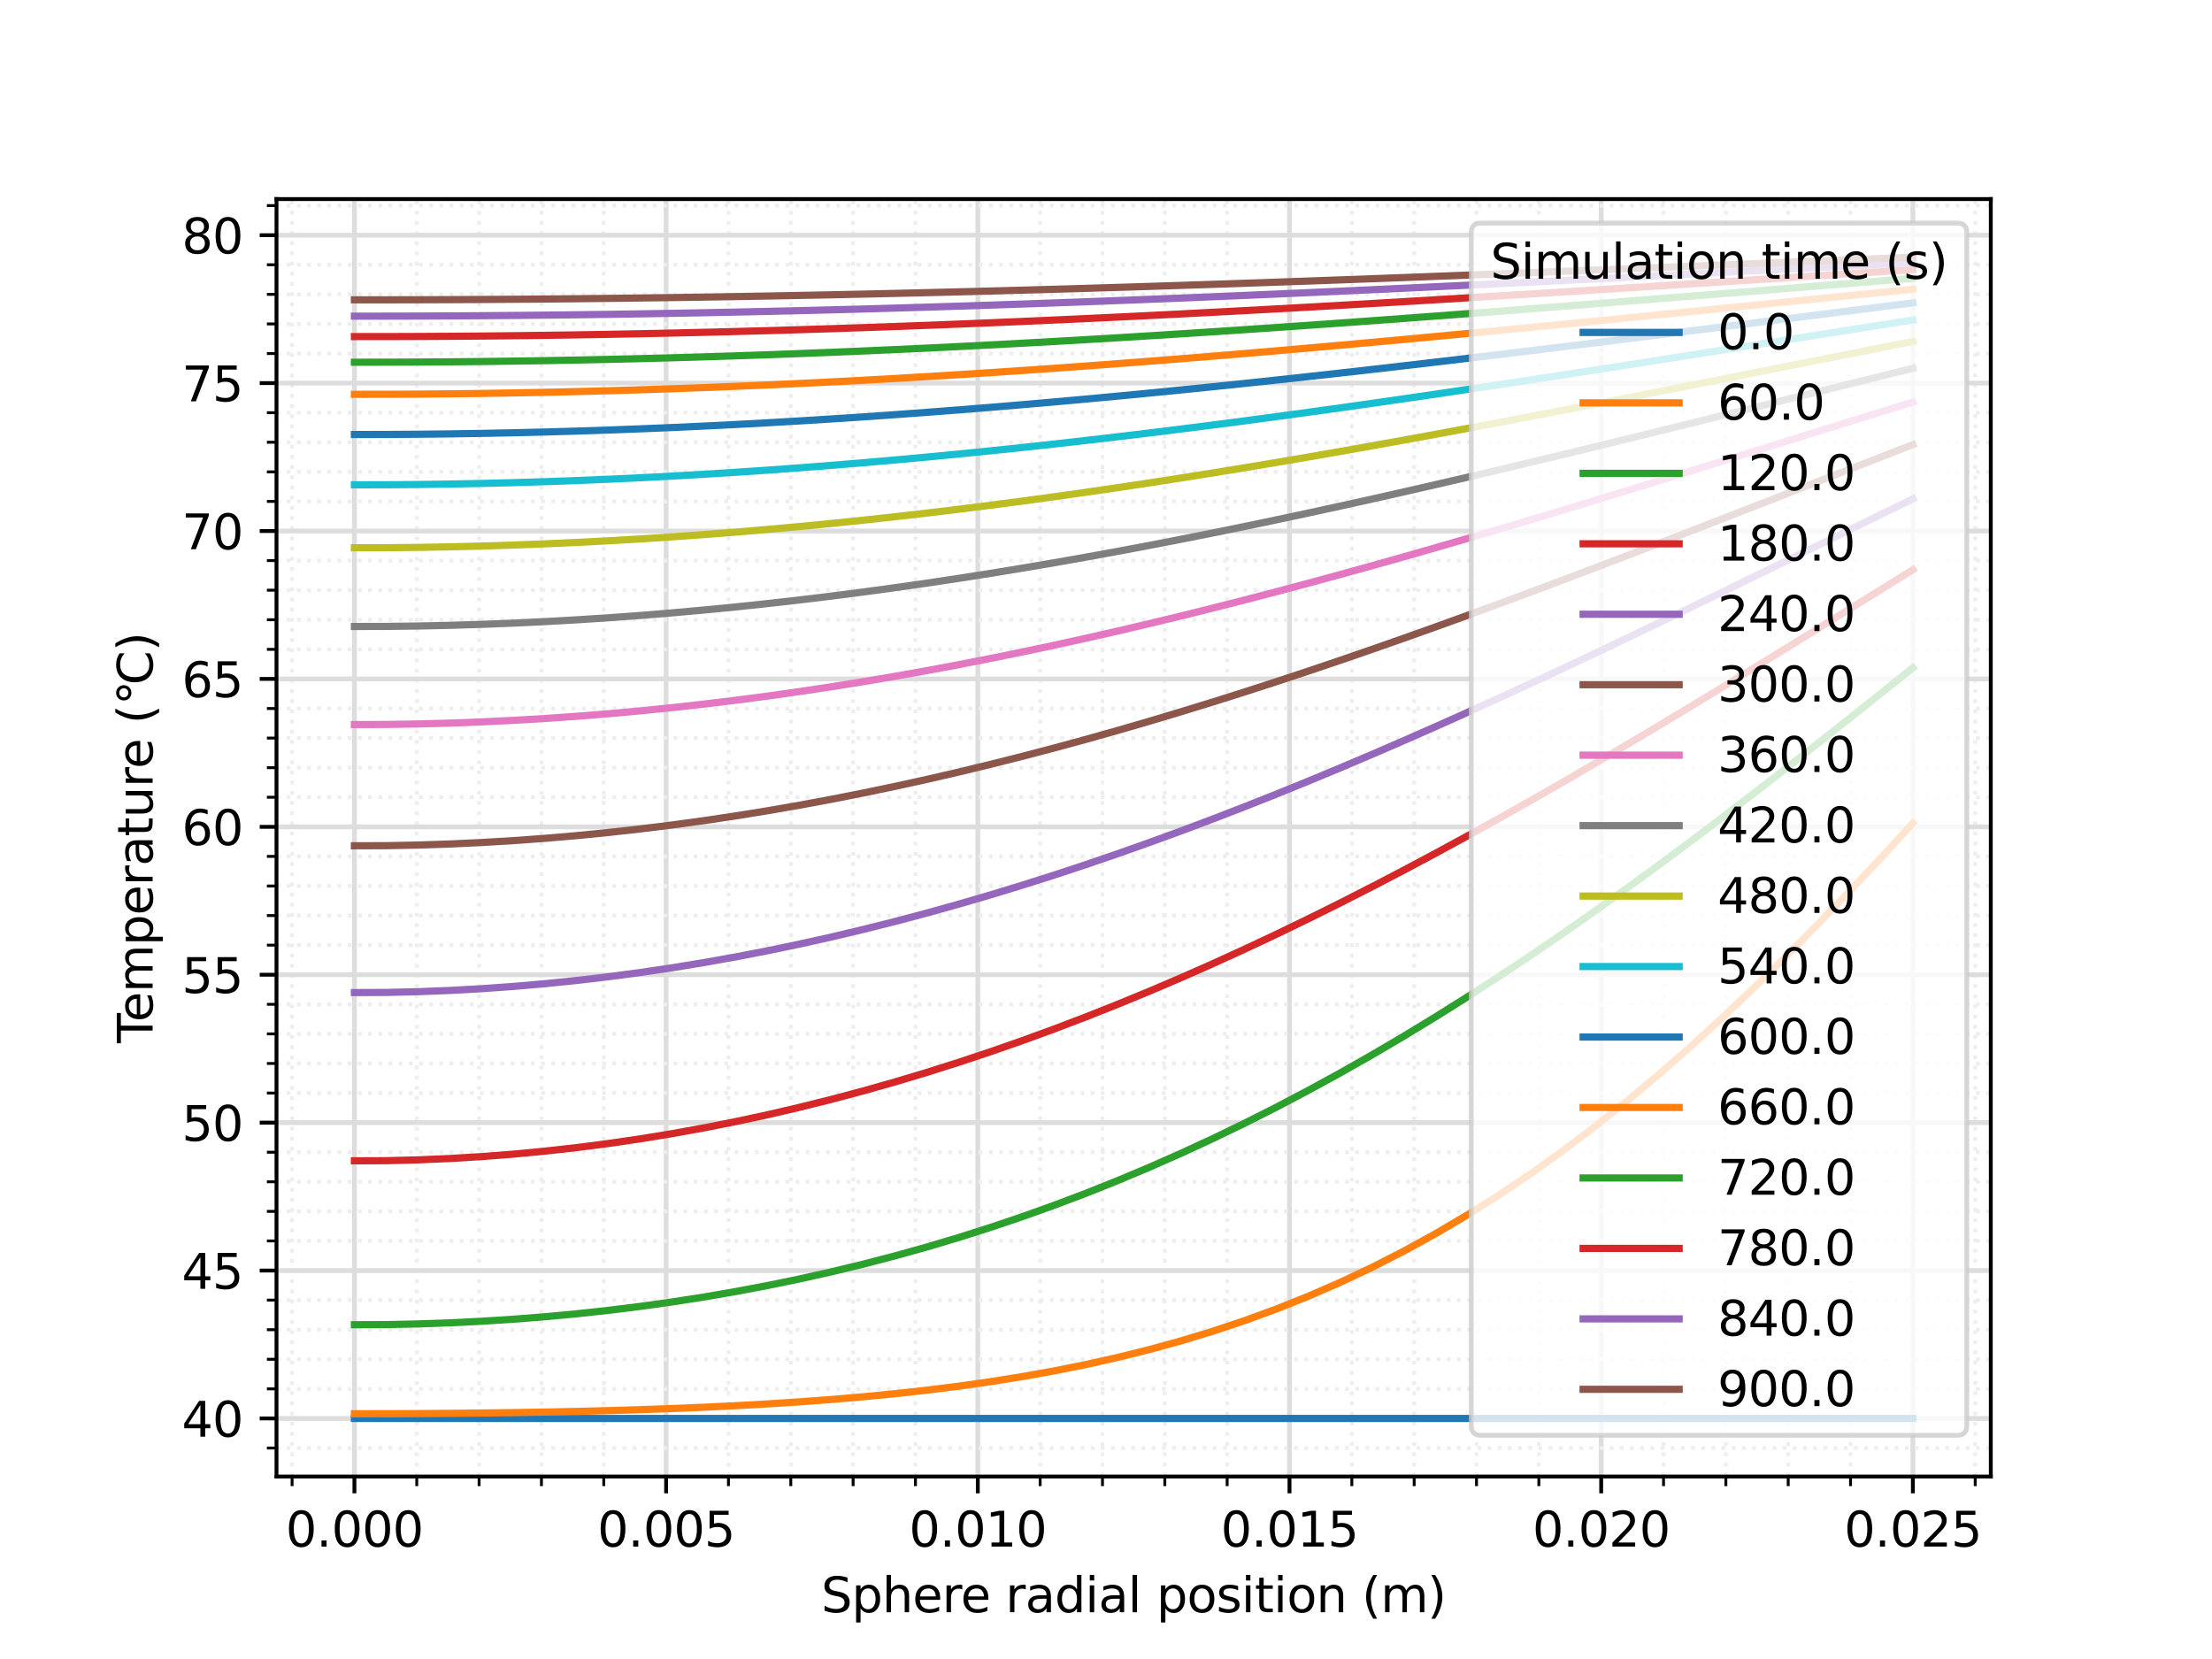 <?xml version="1.0" encoding="utf-8" standalone="no"?>
<!DOCTYPE svg PUBLIC "-//W3C//DTD SVG 1.1//EN"
  "http://www.w3.org/Graphics/SVG/1.1/DTD/svg11.dtd">
<svg xmlns:xlink="http://www.w3.org/1999/xlink" width="460.8pt" height="345.6pt" viewBox="0 0 460.8 345.6" xmlns="http://www.w3.org/2000/svg" version="1.1">
 <defs>
  <style type="text/css">*{stroke-linejoin: round; stroke-linecap: butt}</style>
 </defs>
 <g id="figure_1">
  <g id="patch_1">
   <path d="M 0 345.6 
L 460.8 345.6 
L 460.8 0 
L 0 0 
z
" style="fill: #ffffff"/>
  </g>
  <g id="axes_1">
   <g id="patch_2">
    <path d="M 57.6 307.584 
L 414.72 307.584 
L 414.72 41.472 
L 57.6 41.472 
z
" style="fill: #ffffff"/>
   </g>
   <g id="matplotlib.axis_1">
    <g id="xtick_1">
     <g id="line2d_1">
      <path d="M 73.833 307.584 
L 73.833 41.472 
" clip-path="url(#p766dd9c082)" style="fill: none; stroke: #dddddd; stroke-linecap: square"/>
     </g>
     <g id="line2d_2">
      <defs>
       <path id="ma406a43b71" d="M 0 0 
L 0 3.5 
" style="stroke: #000000; stroke-width: 0.8"/>
      </defs>
      <g>
       <use xlink:href="#ma406a43b71" x="73.833" y="307.584" style="stroke: #000000; stroke-width: 0.8"/>
      </g>
     </g>
     <g id="text_1">
      <!-- 0.000 -->
      <g transform="translate(59.519 322.182) scale(0.1 -0.1)">
       <defs>
        <path id="DejaVuSans-30" d="M 2034 4250 
Q 1547 4250 1301 3770 
Q 1056 3291 1056 2328 
Q 1056 1369 1301 889 
Q 1547 409 2034 409 
Q 2525 409 2770 889 
Q 3016 1369 3016 2328 
Q 3016 3291 2770 3770 
Q 2525 4250 2034 4250 
z
M 2034 4750 
Q 2819 4750 3233 4129 
Q 3647 3509 3647 2328 
Q 3647 1150 3233 529 
Q 2819 -91 2034 -91 
Q 1250 -91 836 529 
Q 422 1150 422 2328 
Q 422 3509 836 4129 
Q 1250 4750 2034 4750 
z
" transform="scale(0.016)"/>
        <path id="DejaVuSans-2e" d="M 684 794 
L 1344 794 
L 1344 0 
L 684 0 
L 684 794 
z
" transform="scale(0.016)"/>
       </defs>
       <use xlink:href="#DejaVuSans-30"/>
       <use xlink:href="#DejaVuSans-2e" x="63.623"/>
       <use xlink:href="#DejaVuSans-30" x="95.41"/>
       <use xlink:href="#DejaVuSans-30" x="159.033"/>
       <use xlink:href="#DejaVuSans-30" x="222.656"/>
      </g>
     </g>
    </g>
    <g id="xtick_2">
     <g id="line2d_3">
      <path d="M 138.764 307.584 
L 138.764 41.472 
" clip-path="url(#p766dd9c082)" style="fill: none; stroke: #dddddd; stroke-linecap: square"/>
     </g>
     <g id="line2d_4">
      <g>
       <use xlink:href="#ma406a43b71" x="138.764" y="307.584" style="stroke: #000000; stroke-width: 0.8"/>
      </g>
     </g>
     <g id="text_2">
      <!-- 0.005 -->
      <g transform="translate(124.45 322.182) scale(0.1 -0.1)">
       <defs>
        <path id="DejaVuSans-35" d="M 691 4666 
L 3169 4666 
L 3169 4134 
L 1269 4134 
L 1269 2991 
Q 1406 3038 1543 3061 
Q 1681 3084 1819 3084 
Q 2600 3084 3056 2656 
Q 3513 2228 3513 1497 
Q 3513 744 3044 326 
Q 2575 -91 1722 -91 
Q 1428 -91 1123 -41 
Q 819 9 494 109 
L 494 744 
Q 775 591 1075 516 
Q 1375 441 1709 441 
Q 2250 441 2565 725 
Q 2881 1009 2881 1497 
Q 2881 1984 2565 2268 
Q 2250 2553 1709 2553 
Q 1456 2553 1204 2497 
Q 953 2441 691 2322 
L 691 4666 
z
" transform="scale(0.016)"/>
       </defs>
       <use xlink:href="#DejaVuSans-30"/>
       <use xlink:href="#DejaVuSans-2e" x="63.623"/>
       <use xlink:href="#DejaVuSans-30" x="95.41"/>
       <use xlink:href="#DejaVuSans-30" x="159.033"/>
       <use xlink:href="#DejaVuSans-35" x="222.656"/>
      </g>
     </g>
    </g>
    <g id="xtick_3">
     <g id="line2d_5">
      <path d="M 203.695 307.584 
L 203.695 41.472 
" clip-path="url(#p766dd9c082)" style="fill: none; stroke: #dddddd; stroke-linecap: square"/>
     </g>
     <g id="line2d_6">
      <g>
       <use xlink:href="#ma406a43b71" x="203.695" y="307.584" style="stroke: #000000; stroke-width: 0.8"/>
      </g>
     </g>
     <g id="text_3">
      <!-- 0.010 -->
      <g transform="translate(189.38 322.182) scale(0.1 -0.1)">
       <defs>
        <path id="DejaVuSans-31" d="M 794 531 
L 1825 531 
L 1825 4091 
L 703 3866 
L 703 4441 
L 1819 4666 
L 2450 4666 
L 2450 531 
L 3481 531 
L 3481 0 
L 794 0 
L 794 531 
z
" transform="scale(0.016)"/>
       </defs>
       <use xlink:href="#DejaVuSans-30"/>
       <use xlink:href="#DejaVuSans-2e" x="63.623"/>
       <use xlink:href="#DejaVuSans-30" x="95.41"/>
       <use xlink:href="#DejaVuSans-31" x="159.033"/>
       <use xlink:href="#DejaVuSans-30" x="222.656"/>
      </g>
     </g>
    </g>
    <g id="xtick_4">
     <g id="line2d_7">
      <path d="M 268.625 307.584 
L 268.625 41.472 
" clip-path="url(#p766dd9c082)" style="fill: none; stroke: #dddddd; stroke-linecap: square"/>
     </g>
     <g id="line2d_8">
      <g>
       <use xlink:href="#ma406a43b71" x="268.625" y="307.584" style="stroke: #000000; stroke-width: 0.8"/>
      </g>
     </g>
     <g id="text_4">
      <!-- 0.015 -->
      <g transform="translate(254.311 322.182) scale(0.1 -0.1)">
       <use xlink:href="#DejaVuSans-30"/>
       <use xlink:href="#DejaVuSans-2e" x="63.623"/>
       <use xlink:href="#DejaVuSans-30" x="95.41"/>
       <use xlink:href="#DejaVuSans-31" x="159.033"/>
       <use xlink:href="#DejaVuSans-35" x="222.656"/>
      </g>
     </g>
    </g>
    <g id="xtick_5">
     <g id="line2d_9">
      <path d="M 333.556 307.584 
L 333.556 41.472 
" clip-path="url(#p766dd9c082)" style="fill: none; stroke: #dddddd; stroke-linecap: square"/>
     </g>
     <g id="line2d_10">
      <g>
       <use xlink:href="#ma406a43b71" x="333.556" y="307.584" style="stroke: #000000; stroke-width: 0.8"/>
      </g>
     </g>
     <g id="text_5">
      <!-- 0.020 -->
      <g transform="translate(319.242 322.182) scale(0.1 -0.1)">
       <defs>
        <path id="DejaVuSans-32" d="M 1228 531 
L 3431 531 
L 3431 0 
L 469 0 
L 469 531 
Q 828 903 1448 1529 
Q 2069 2156 2228 2338 
Q 2531 2678 2651 2914 
Q 2772 3150 2772 3378 
Q 2772 3750 2511 3984 
Q 2250 4219 1831 4219 
Q 1534 4219 1204 4116 
Q 875 4013 500 3803 
L 500 4441 
Q 881 4594 1212 4672 
Q 1544 4750 1819 4750 
Q 2544 4750 2975 4387 
Q 3406 4025 3406 3419 
Q 3406 3131 3298 2873 
Q 3191 2616 2906 2266 
Q 2828 2175 2409 1742 
Q 1991 1309 1228 531 
z
" transform="scale(0.016)"/>
       </defs>
       <use xlink:href="#DejaVuSans-30"/>
       <use xlink:href="#DejaVuSans-2e" x="63.623"/>
       <use xlink:href="#DejaVuSans-30" x="95.41"/>
       <use xlink:href="#DejaVuSans-32" x="159.033"/>
       <use xlink:href="#DejaVuSans-30" x="222.656"/>
      </g>
     </g>
    </g>
    <g id="xtick_6">
     <g id="line2d_11">
      <path d="M 398.487 307.584 
L 398.487 41.472 
" clip-path="url(#p766dd9c082)" style="fill: none; stroke: #dddddd; stroke-linecap: square"/>
     </g>
     <g id="line2d_12">
      <g>
       <use xlink:href="#ma406a43b71" x="398.487" y="307.584" style="stroke: #000000; stroke-width: 0.8"/>
      </g>
     </g>
     <g id="text_6">
      <!-- 0.025 -->
      <g transform="translate(384.173 322.182) scale(0.1 -0.1)">
       <use xlink:href="#DejaVuSans-30"/>
       <use xlink:href="#DejaVuSans-2e" x="63.623"/>
       <use xlink:href="#DejaVuSans-30" x="95.41"/>
       <use xlink:href="#DejaVuSans-32" x="159.033"/>
       <use xlink:href="#DejaVuSans-35" x="222.656"/>
      </g>
     </g>
    </g>
    <g id="xtick_7">
     <g id="line2d_13">
      <path d="M 60.847 307.584 
L 60.847 41.472 
" clip-path="url(#p766dd9c082)" style="fill: none; stroke-dasharray: 0.8,1.32; stroke-dashoffset: 0; stroke: #eeeeee; stroke-width: 0.8"/>
     </g>
     <g id="line2d_14">
      <defs>
       <path id="m3514ad8c86" d="M 0 0 
L 0 2 
" style="stroke: #000000; stroke-width: 0.6"/>
      </defs>
      <g>
       <use xlink:href="#m3514ad8c86" x="60.847" y="307.584" style="stroke: #000000; stroke-width: 0.6"/>
      </g>
     </g>
    </g>
    <g id="xtick_8">
     <g id="line2d_15">
      <path d="M 86.819 307.584 
L 86.819 41.472 
" clip-path="url(#p766dd9c082)" style="fill: none; stroke-dasharray: 0.8,1.32; stroke-dashoffset: 0; stroke: #eeeeee; stroke-width: 0.8"/>
     </g>
     <g id="line2d_16">
      <g>
       <use xlink:href="#m3514ad8c86" x="86.819" y="307.584" style="stroke: #000000; stroke-width: 0.6"/>
      </g>
     </g>
    </g>
    <g id="xtick_9">
     <g id="line2d_17">
      <path d="M 99.805 307.584 
L 99.805 41.472 
" clip-path="url(#p766dd9c082)" style="fill: none; stroke-dasharray: 0.8,1.32; stroke-dashoffset: 0; stroke: #eeeeee; stroke-width: 0.8"/>
     </g>
     <g id="line2d_18">
      <g>
       <use xlink:href="#m3514ad8c86" x="99.805" y="307.584" style="stroke: #000000; stroke-width: 0.6"/>
      </g>
     </g>
    </g>
    <g id="xtick_10">
     <g id="line2d_19">
      <path d="M 112.791 307.584 
L 112.791 41.472 
" clip-path="url(#p766dd9c082)" style="fill: none; stroke-dasharray: 0.8,1.32; stroke-dashoffset: 0; stroke: #eeeeee; stroke-width: 0.8"/>
     </g>
     <g id="line2d_20">
      <g>
       <use xlink:href="#m3514ad8c86" x="112.791" y="307.584" style="stroke: #000000; stroke-width: 0.6"/>
      </g>
     </g>
    </g>
    <g id="xtick_11">
     <g id="line2d_21">
      <path d="M 125.777 307.584 
L 125.777 41.472 
" clip-path="url(#p766dd9c082)" style="fill: none; stroke-dasharray: 0.8,1.32; stroke-dashoffset: 0; stroke: #eeeeee; stroke-width: 0.8"/>
     </g>
     <g id="line2d_22">
      <g>
       <use xlink:href="#m3514ad8c86" x="125.777" y="307.584" style="stroke: #000000; stroke-width: 0.6"/>
      </g>
     </g>
    </g>
    <g id="xtick_12">
     <g id="line2d_23">
      <path d="M 151.75 307.584 
L 151.75 41.472 
" clip-path="url(#p766dd9c082)" style="fill: none; stroke-dasharray: 0.8,1.32; stroke-dashoffset: 0; stroke: #eeeeee; stroke-width: 0.8"/>
     </g>
     <g id="line2d_24">
      <g>
       <use xlink:href="#m3514ad8c86" x="151.75" y="307.584" style="stroke: #000000; stroke-width: 0.6"/>
      </g>
     </g>
    </g>
    <g id="xtick_13">
     <g id="line2d_25">
      <path d="M 164.736 307.584 
L 164.736 41.472 
" clip-path="url(#p766dd9c082)" style="fill: none; stroke-dasharray: 0.8,1.32; stroke-dashoffset: 0; stroke: #eeeeee; stroke-width: 0.8"/>
     </g>
     <g id="line2d_26">
      <g>
       <use xlink:href="#m3514ad8c86" x="164.736" y="307.584" style="stroke: #000000; stroke-width: 0.6"/>
      </g>
     </g>
    </g>
    <g id="xtick_14">
     <g id="line2d_27">
      <path d="M 177.722 307.584 
L 177.722 41.472 
" clip-path="url(#p766dd9c082)" style="fill: none; stroke-dasharray: 0.8,1.32; stroke-dashoffset: 0; stroke: #eeeeee; stroke-width: 0.8"/>
     </g>
     <g id="line2d_28">
      <g>
       <use xlink:href="#m3514ad8c86" x="177.722" y="307.584" style="stroke: #000000; stroke-width: 0.6"/>
      </g>
     </g>
    </g>
    <g id="xtick_15">
     <g id="line2d_29">
      <path d="M 190.708 307.584 
L 190.708 41.472 
" clip-path="url(#p766dd9c082)" style="fill: none; stroke-dasharray: 0.8,1.32; stroke-dashoffset: 0; stroke: #eeeeee; stroke-width: 0.8"/>
     </g>
     <g id="line2d_30">
      <g>
       <use xlink:href="#m3514ad8c86" x="190.708" y="307.584" style="stroke: #000000; stroke-width: 0.6"/>
      </g>
     </g>
    </g>
    <g id="xtick_16">
     <g id="line2d_31">
      <path d="M 216.681 307.584 
L 216.681 41.472 
" clip-path="url(#p766dd9c082)" style="fill: none; stroke-dasharray: 0.8,1.32; stroke-dashoffset: 0; stroke: #eeeeee; stroke-width: 0.8"/>
     </g>
     <g id="line2d_32">
      <g>
       <use xlink:href="#m3514ad8c86" x="216.681" y="307.584" style="stroke: #000000; stroke-width: 0.6"/>
      </g>
     </g>
    </g>
    <g id="xtick_17">
     <g id="line2d_33">
      <path d="M 229.667 307.584 
L 229.667 41.472 
" clip-path="url(#p766dd9c082)" style="fill: none; stroke-dasharray: 0.8,1.32; stroke-dashoffset: 0; stroke: #eeeeee; stroke-width: 0.8"/>
     </g>
     <g id="line2d_34">
      <g>
       <use xlink:href="#m3514ad8c86" x="229.667" y="307.584" style="stroke: #000000; stroke-width: 0.6"/>
      </g>
     </g>
    </g>
    <g id="xtick_18">
     <g id="line2d_35">
      <path d="M 242.653 307.584 
L 242.653 41.472 
" clip-path="url(#p766dd9c082)" style="fill: none; stroke-dasharray: 0.8,1.32; stroke-dashoffset: 0; stroke: #eeeeee; stroke-width: 0.8"/>
     </g>
     <g id="line2d_36">
      <g>
       <use xlink:href="#m3514ad8c86" x="242.653" y="307.584" style="stroke: #000000; stroke-width: 0.6"/>
      </g>
     </g>
    </g>
    <g id="xtick_19">
     <g id="line2d_37">
      <path d="M 255.639 307.584 
L 255.639 41.472 
" clip-path="url(#p766dd9c082)" style="fill: none; stroke-dasharray: 0.8,1.32; stroke-dashoffset: 0; stroke: #eeeeee; stroke-width: 0.8"/>
     </g>
     <g id="line2d_38">
      <g>
       <use xlink:href="#m3514ad8c86" x="255.639" y="307.584" style="stroke: #000000; stroke-width: 0.6"/>
      </g>
     </g>
    </g>
    <g id="xtick_20">
     <g id="line2d_39">
      <path d="M 281.612 307.584 
L 281.612 41.472 
" clip-path="url(#p766dd9c082)" style="fill: none; stroke-dasharray: 0.8,1.32; stroke-dashoffset: 0; stroke: #eeeeee; stroke-width: 0.8"/>
     </g>
     <g id="line2d_40">
      <g>
       <use xlink:href="#m3514ad8c86" x="281.612" y="307.584" style="stroke: #000000; stroke-width: 0.6"/>
      </g>
     </g>
    </g>
    <g id="xtick_21">
     <g id="line2d_41">
      <path d="M 294.598 307.584 
L 294.598 41.472 
" clip-path="url(#p766dd9c082)" style="fill: none; stroke-dasharray: 0.8,1.32; stroke-dashoffset: 0; stroke: #eeeeee; stroke-width: 0.8"/>
     </g>
     <g id="line2d_42">
      <g>
       <use xlink:href="#m3514ad8c86" x="294.598" y="307.584" style="stroke: #000000; stroke-width: 0.6"/>
      </g>
     </g>
    </g>
    <g id="xtick_22">
     <g id="line2d_43">
      <path d="M 307.584 307.584 
L 307.584 41.472 
" clip-path="url(#p766dd9c082)" style="fill: none; stroke-dasharray: 0.8,1.32; stroke-dashoffset: 0; stroke: #eeeeee; stroke-width: 0.8"/>
     </g>
     <g id="line2d_44">
      <g>
       <use xlink:href="#m3514ad8c86" x="307.584" y="307.584" style="stroke: #000000; stroke-width: 0.6"/>
      </g>
     </g>
    </g>
    <g id="xtick_23">
     <g id="line2d_45">
      <path d="M 320.57 307.584 
L 320.57 41.472 
" clip-path="url(#p766dd9c082)" style="fill: none; stroke-dasharray: 0.8,1.32; stroke-dashoffset: 0; stroke: #eeeeee; stroke-width: 0.8"/>
     </g>
     <g id="line2d_46">
      <g>
       <use xlink:href="#m3514ad8c86" x="320.57" y="307.584" style="stroke: #000000; stroke-width: 0.6"/>
      </g>
     </g>
    </g>
    <g id="xtick_24">
     <g id="line2d_47">
      <path d="M 346.543 307.584 
L 346.543 41.472 
" clip-path="url(#p766dd9c082)" style="fill: none; stroke-dasharray: 0.8,1.32; stroke-dashoffset: 0; stroke: #eeeeee; stroke-width: 0.8"/>
     </g>
     <g id="line2d_48">
      <g>
       <use xlink:href="#m3514ad8c86" x="346.543" y="307.584" style="stroke: #000000; stroke-width: 0.6"/>
      </g>
     </g>
    </g>
    <g id="xtick_25">
     <g id="line2d_49">
      <path d="M 359.529 307.584 
L 359.529 41.472 
" clip-path="url(#p766dd9c082)" style="fill: none; stroke-dasharray: 0.8,1.32; stroke-dashoffset: 0; stroke: #eeeeee; stroke-width: 0.8"/>
     </g>
     <g id="line2d_50">
      <g>
       <use xlink:href="#m3514ad8c86" x="359.529" y="307.584" style="stroke: #000000; stroke-width: 0.6"/>
      </g>
     </g>
    </g>
    <g id="xtick_26">
     <g id="line2d_51">
      <path d="M 372.515 307.584 
L 372.515 41.472 
" clip-path="url(#p766dd9c082)" style="fill: none; stroke-dasharray: 0.8,1.32; stroke-dashoffset: 0; stroke: #eeeeee; stroke-width: 0.8"/>
     </g>
     <g id="line2d_52">
      <g>
       <use xlink:href="#m3514ad8c86" x="372.515" y="307.584" style="stroke: #000000; stroke-width: 0.6"/>
      </g>
     </g>
    </g>
    <g id="xtick_27">
     <g id="line2d_53">
      <path d="M 385.501 307.584 
L 385.501 41.472 
" clip-path="url(#p766dd9c082)" style="fill: none; stroke-dasharray: 0.8,1.32; stroke-dashoffset: 0; stroke: #eeeeee; stroke-width: 0.8"/>
     </g>
     <g id="line2d_54">
      <g>
       <use xlink:href="#m3514ad8c86" x="385.501" y="307.584" style="stroke: #000000; stroke-width: 0.6"/>
      </g>
     </g>
    </g>
    <g id="xtick_28">
     <g id="line2d_55">
      <path d="M 411.473 307.584 
L 411.473 41.472 
" clip-path="url(#p766dd9c082)" style="fill: none; stroke-dasharray: 0.8,1.32; stroke-dashoffset: 0; stroke: #eeeeee; stroke-width: 0.8"/>
     </g>
     <g id="line2d_56">
      <g>
       <use xlink:href="#m3514ad8c86" x="411.473" y="307.584" style="stroke: #000000; stroke-width: 0.6"/>
      </g>
     </g>
    </g>
    <g id="text_7">
     <!-- Sphere radial position (m) -->
     <g transform="translate(171.067 335.861) scale(0.1 -0.1)">
      <defs>
       <path id="DejaVuSans-53" d="M 3425 4513 
L 3425 3897 
Q 3066 4069 2747 4153 
Q 2428 4238 2131 4238 
Q 1616 4238 1336 4038 
Q 1056 3838 1056 3469 
Q 1056 3159 1242 3001 
Q 1428 2844 1947 2747 
L 2328 2669 
Q 3034 2534 3370 2195 
Q 3706 1856 3706 1288 
Q 3706 609 3251 259 
Q 2797 -91 1919 -91 
Q 1588 -91 1214 -16 
Q 841 59 441 206 
L 441 856 
Q 825 641 1194 531 
Q 1563 422 1919 422 
Q 2459 422 2753 634 
Q 3047 847 3047 1241 
Q 3047 1584 2836 1778 
Q 2625 1972 2144 2069 
L 1759 2144 
Q 1053 2284 737 2584 
Q 422 2884 422 3419 
Q 422 4038 858 4394 
Q 1294 4750 2059 4750 
Q 2388 4750 2728 4690 
Q 3069 4631 3425 4513 
z
" transform="scale(0.016)"/>
       <path id="DejaVuSans-70" d="M 1159 525 
L 1159 -1331 
L 581 -1331 
L 581 3500 
L 1159 3500 
L 1159 2969 
Q 1341 3281 1617 3432 
Q 1894 3584 2278 3584 
Q 2916 3584 3314 3078 
Q 3713 2572 3713 1747 
Q 3713 922 3314 415 
Q 2916 -91 2278 -91 
Q 1894 -91 1617 61 
Q 1341 213 1159 525 
z
M 3116 1747 
Q 3116 2381 2855 2742 
Q 2594 3103 2138 3103 
Q 1681 3103 1420 2742 
Q 1159 2381 1159 1747 
Q 1159 1113 1420 752 
Q 1681 391 2138 391 
Q 2594 391 2855 752 
Q 3116 1113 3116 1747 
z
" transform="scale(0.016)"/>
       <path id="DejaVuSans-68" d="M 3513 2113 
L 3513 0 
L 2938 0 
L 2938 2094 
Q 2938 2591 2744 2837 
Q 2550 3084 2163 3084 
Q 1697 3084 1428 2787 
Q 1159 2491 1159 1978 
L 1159 0 
L 581 0 
L 581 4863 
L 1159 4863 
L 1159 2956 
Q 1366 3272 1645 3428 
Q 1925 3584 2291 3584 
Q 2894 3584 3203 3211 
Q 3513 2838 3513 2113 
z
" transform="scale(0.016)"/>
       <path id="DejaVuSans-65" d="M 3597 1894 
L 3597 1613 
L 953 1613 
Q 991 1019 1311 708 
Q 1631 397 2203 397 
Q 2534 397 2845 478 
Q 3156 559 3463 722 
L 3463 178 
Q 3153 47 2828 -22 
Q 2503 -91 2169 -91 
Q 1331 -91 842 396 
Q 353 884 353 1716 
Q 353 2575 817 3079 
Q 1281 3584 2069 3584 
Q 2775 3584 3186 3129 
Q 3597 2675 3597 1894 
z
M 3022 2063 
Q 3016 2534 2758 2815 
Q 2500 3097 2075 3097 
Q 1594 3097 1305 2825 
Q 1016 2553 972 2059 
L 3022 2063 
z
" transform="scale(0.016)"/>
       <path id="DejaVuSans-72" d="M 2631 2963 
Q 2534 3019 2420 3045 
Q 2306 3072 2169 3072 
Q 1681 3072 1420 2755 
Q 1159 2438 1159 1844 
L 1159 0 
L 581 0 
L 581 3500 
L 1159 3500 
L 1159 2956 
Q 1341 3275 1631 3429 
Q 1922 3584 2338 3584 
Q 2397 3584 2469 3576 
Q 2541 3569 2628 3553 
L 2631 2963 
z
" transform="scale(0.016)"/>
       <path id="DejaVuSans-20" transform="scale(0.016)"/>
       <path id="DejaVuSans-61" d="M 2194 1759 
Q 1497 1759 1228 1600 
Q 959 1441 959 1056 
Q 959 750 1161 570 
Q 1363 391 1709 391 
Q 2188 391 2477 730 
Q 2766 1069 2766 1631 
L 2766 1759 
L 2194 1759 
z
M 3341 1997 
L 3341 0 
L 2766 0 
L 2766 531 
Q 2569 213 2275 61 
Q 1981 -91 1556 -91 
Q 1019 -91 701 211 
Q 384 513 384 1019 
Q 384 1609 779 1909 
Q 1175 2209 1959 2209 
L 2766 2209 
L 2766 2266 
Q 2766 2663 2505 2880 
Q 2244 3097 1772 3097 
Q 1472 3097 1187 3025 
Q 903 2953 641 2809 
L 641 3341 
Q 956 3463 1253 3523 
Q 1550 3584 1831 3584 
Q 2591 3584 2966 3190 
Q 3341 2797 3341 1997 
z
" transform="scale(0.016)"/>
       <path id="DejaVuSans-64" d="M 2906 2969 
L 2906 4863 
L 3481 4863 
L 3481 0 
L 2906 0 
L 2906 525 
Q 2725 213 2448 61 
Q 2172 -91 1784 -91 
Q 1150 -91 751 415 
Q 353 922 353 1747 
Q 353 2572 751 3078 
Q 1150 3584 1784 3584 
Q 2172 3584 2448 3432 
Q 2725 3281 2906 2969 
z
M 947 1747 
Q 947 1113 1208 752 
Q 1469 391 1925 391 
Q 2381 391 2643 752 
Q 2906 1113 2906 1747 
Q 2906 2381 2643 2742 
Q 2381 3103 1925 3103 
Q 1469 3103 1208 2742 
Q 947 2381 947 1747 
z
" transform="scale(0.016)"/>
       <path id="DejaVuSans-69" d="M 603 3500 
L 1178 3500 
L 1178 0 
L 603 0 
L 603 3500 
z
M 603 4863 
L 1178 4863 
L 1178 4134 
L 603 4134 
L 603 4863 
z
" transform="scale(0.016)"/>
       <path id="DejaVuSans-6c" d="M 603 4863 
L 1178 4863 
L 1178 0 
L 603 0 
L 603 4863 
z
" transform="scale(0.016)"/>
       <path id="DejaVuSans-6f" d="M 1959 3097 
Q 1497 3097 1228 2736 
Q 959 2375 959 1747 
Q 959 1119 1226 758 
Q 1494 397 1959 397 
Q 2419 397 2687 759 
Q 2956 1122 2956 1747 
Q 2956 2369 2687 2733 
Q 2419 3097 1959 3097 
z
M 1959 3584 
Q 2709 3584 3137 3096 
Q 3566 2609 3566 1747 
Q 3566 888 3137 398 
Q 2709 -91 1959 -91 
Q 1206 -91 779 398 
Q 353 888 353 1747 
Q 353 2609 779 3096 
Q 1206 3584 1959 3584 
z
" transform="scale(0.016)"/>
       <path id="DejaVuSans-73" d="M 2834 3397 
L 2834 2853 
Q 2591 2978 2328 3040 
Q 2066 3103 1784 3103 
Q 1356 3103 1142 2972 
Q 928 2841 928 2578 
Q 928 2378 1081 2264 
Q 1234 2150 1697 2047 
L 1894 2003 
Q 2506 1872 2764 1633 
Q 3022 1394 3022 966 
Q 3022 478 2636 193 
Q 2250 -91 1575 -91 
Q 1294 -91 989 -36 
Q 684 19 347 128 
L 347 722 
Q 666 556 975 473 
Q 1284 391 1588 391 
Q 1994 391 2212 530 
Q 2431 669 2431 922 
Q 2431 1156 2273 1281 
Q 2116 1406 1581 1522 
L 1381 1569 
Q 847 1681 609 1914 
Q 372 2147 372 2553 
Q 372 3047 722 3315 
Q 1072 3584 1716 3584 
Q 2034 3584 2315 3537 
Q 2597 3491 2834 3397 
z
" transform="scale(0.016)"/>
       <path id="DejaVuSans-74" d="M 1172 4494 
L 1172 3500 
L 2356 3500 
L 2356 3053 
L 1172 3053 
L 1172 1153 
Q 1172 725 1289 603 
Q 1406 481 1766 481 
L 2356 481 
L 2356 0 
L 1766 0 
Q 1100 0 847 248 
Q 594 497 594 1153 
L 594 3053 
L 172 3053 
L 172 3500 
L 594 3500 
L 594 4494 
L 1172 4494 
z
" transform="scale(0.016)"/>
       <path id="DejaVuSans-6e" d="M 3513 2113 
L 3513 0 
L 2938 0 
L 2938 2094 
Q 2938 2591 2744 2837 
Q 2550 3084 2163 3084 
Q 1697 3084 1428 2787 
Q 1159 2491 1159 1978 
L 1159 0 
L 581 0 
L 581 3500 
L 1159 3500 
L 1159 2956 
Q 1366 3272 1645 3428 
Q 1925 3584 2291 3584 
Q 2894 3584 3203 3211 
Q 3513 2838 3513 2113 
z
" transform="scale(0.016)"/>
       <path id="DejaVuSans-28" d="M 1984 4856 
Q 1566 4138 1362 3434 
Q 1159 2731 1159 2009 
Q 1159 1288 1364 580 
Q 1569 -128 1984 -844 
L 1484 -844 
Q 1016 -109 783 600 
Q 550 1309 550 2009 
Q 550 2706 781 3412 
Q 1013 4119 1484 4856 
L 1984 4856 
z
" transform="scale(0.016)"/>
       <path id="DejaVuSans-6d" d="M 3328 2828 
Q 3544 3216 3844 3400 
Q 4144 3584 4550 3584 
Q 5097 3584 5394 3201 
Q 5691 2819 5691 2113 
L 5691 0 
L 5113 0 
L 5113 2094 
Q 5113 2597 4934 2840 
Q 4756 3084 4391 3084 
Q 3944 3084 3684 2787 
Q 3425 2491 3425 1978 
L 3425 0 
L 2847 0 
L 2847 2094 
Q 2847 2600 2669 2842 
Q 2491 3084 2119 3084 
Q 1678 3084 1418 2786 
Q 1159 2488 1159 1978 
L 1159 0 
L 581 0 
L 581 3500 
L 1159 3500 
L 1159 2956 
Q 1356 3278 1631 3431 
Q 1906 3584 2284 3584 
Q 2666 3584 2933 3390 
Q 3200 3197 3328 2828 
z
" transform="scale(0.016)"/>
       <path id="DejaVuSans-29" d="M 513 4856 
L 1013 4856 
Q 1481 4119 1714 3412 
Q 1947 2706 1947 2009 
Q 1947 1309 1714 600 
Q 1481 -109 1013 -844 
L 513 -844 
Q 928 -128 1133 580 
Q 1338 1288 1338 2009 
Q 1338 2731 1133 3434 
Q 928 4138 513 4856 
z
" transform="scale(0.016)"/>
      </defs>
      <use xlink:href="#DejaVuSans-53"/>
      <use xlink:href="#DejaVuSans-70" x="63.477"/>
      <use xlink:href="#DejaVuSans-68" x="126.953"/>
      <use xlink:href="#DejaVuSans-65" x="190.332"/>
      <use xlink:href="#DejaVuSans-72" x="251.855"/>
      <use xlink:href="#DejaVuSans-65" x="290.719"/>
      <use xlink:href="#DejaVuSans-20" x="352.242"/>
      <use xlink:href="#DejaVuSans-72" x="384.029"/>
      <use xlink:href="#DejaVuSans-61" x="425.143"/>
      <use xlink:href="#DejaVuSans-64" x="486.422"/>
      <use xlink:href="#DejaVuSans-69" x="549.898"/>
      <use xlink:href="#DejaVuSans-61" x="577.682"/>
      <use xlink:href="#DejaVuSans-6c" x="638.961"/>
      <use xlink:href="#DejaVuSans-20" x="666.744"/>
      <use xlink:href="#DejaVuSans-70" x="698.531"/>
      <use xlink:href="#DejaVuSans-6f" x="762.008"/>
      <use xlink:href="#DejaVuSans-73" x="823.189"/>
      <use xlink:href="#DejaVuSans-69" x="875.289"/>
      <use xlink:href="#DejaVuSans-74" x="903.072"/>
      <use xlink:href="#DejaVuSans-69" x="942.281"/>
      <use xlink:href="#DejaVuSans-6f" x="970.064"/>
      <use xlink:href="#DejaVuSans-6e" x="1031.246"/>
      <use xlink:href="#DejaVuSans-20" x="1094.625"/>
      <use xlink:href="#DejaVuSans-28" x="1126.412"/>
      <use xlink:href="#DejaVuSans-6d" x="1165.426"/>
      <use xlink:href="#DejaVuSans-29" x="1262.838"/>
     </g>
    </g>
   </g>
   <g id="matplotlib.axis_2">
    <g id="ytick_1">
     <g id="line2d_57">
      <path d="M 57.6 295.488 
L 414.72 295.488 
" clip-path="url(#p766dd9c082)" style="fill: none; stroke: #dddddd; stroke-linecap: square"/>
     </g>
     <g id="line2d_58">
      <defs>
       <path id="ma201a49462" d="M 0 0 
L -3.5 0 
" style="stroke: #000000; stroke-width: 0.8"/>
      </defs>
      <g>
       <use xlink:href="#ma201a49462" x="57.6" y="295.488" style="stroke: #000000; stroke-width: 0.8"/>
      </g>
     </g>
     <g id="text_8">
      <!-- 40 -->
      <g transform="translate(37.875 299.287) scale(0.1 -0.1)">
       <defs>
        <path id="DejaVuSans-34" d="M 2419 4116 
L 825 1625 
L 2419 1625 
L 2419 4116 
z
M 2253 4666 
L 3047 4666 
L 3047 1625 
L 3713 1625 
L 3713 1100 
L 3047 1100 
L 3047 0 
L 2419 0 
L 2419 1100 
L 313 1100 
L 313 1709 
L 2253 4666 
z
" transform="scale(0.016)"/>
       </defs>
       <use xlink:href="#DejaVuSans-34"/>
       <use xlink:href="#DejaVuSans-30" x="63.623"/>
      </g>
     </g>
    </g>
    <g id="ytick_2">
     <g id="line2d_59">
      <path d="M 57.6 264.677 
L 414.72 264.677 
" clip-path="url(#p766dd9c082)" style="fill: none; stroke: #dddddd; stroke-linecap: square"/>
     </g>
     <g id="line2d_60">
      <g>
       <use xlink:href="#ma201a49462" x="57.6" y="264.677" style="stroke: #000000; stroke-width: 0.8"/>
      </g>
     </g>
     <g id="text_9">
      <!-- 45 -->
      <g transform="translate(37.875 268.476) scale(0.1 -0.1)">
       <use xlink:href="#DejaVuSans-34"/>
       <use xlink:href="#DejaVuSans-35" x="63.623"/>
      </g>
     </g>
    </g>
    <g id="ytick_3">
     <g id="line2d_61">
      <path d="M 57.6 233.865 
L 414.72 233.865 
" clip-path="url(#p766dd9c082)" style="fill: none; stroke: #dddddd; stroke-linecap: square"/>
     </g>
     <g id="line2d_62">
      <g>
       <use xlink:href="#ma201a49462" x="57.6" y="233.865" style="stroke: #000000; stroke-width: 0.8"/>
      </g>
     </g>
     <g id="text_10">
      <!-- 50 -->
      <g transform="translate(37.875 237.664) scale(0.1 -0.1)">
       <use xlink:href="#DejaVuSans-35"/>
       <use xlink:href="#DejaVuSans-30" x="63.623"/>
      </g>
     </g>
    </g>
    <g id="ytick_4">
     <g id="line2d_63">
      <path d="M 57.6 203.054 
L 414.72 203.054 
" clip-path="url(#p766dd9c082)" style="fill: none; stroke: #dddddd; stroke-linecap: square"/>
     </g>
     <g id="line2d_64">
      <g>
       <use xlink:href="#ma201a49462" x="57.6" y="203.054" style="stroke: #000000; stroke-width: 0.8"/>
      </g>
     </g>
     <g id="text_11">
      <!-- 55 -->
      <g transform="translate(37.875 206.853) scale(0.1 -0.1)">
       <use xlink:href="#DejaVuSans-35"/>
       <use xlink:href="#DejaVuSans-35" x="63.623"/>
      </g>
     </g>
    </g>
    <g id="ytick_5">
     <g id="line2d_65">
      <path d="M 57.6 172.242 
L 414.72 172.242 
" clip-path="url(#p766dd9c082)" style="fill: none; stroke: #dddddd; stroke-linecap: square"/>
     </g>
     <g id="line2d_66">
      <g>
       <use xlink:href="#ma201a49462" x="57.6" y="172.242" style="stroke: #000000; stroke-width: 0.8"/>
      </g>
     </g>
     <g id="text_12">
      <!-- 60 -->
      <g transform="translate(37.875 176.042) scale(0.1 -0.1)">
       <defs>
        <path id="DejaVuSans-36" d="M 2113 2584 
Q 1688 2584 1439 2293 
Q 1191 2003 1191 1497 
Q 1191 994 1439 701 
Q 1688 409 2113 409 
Q 2538 409 2786 701 
Q 3034 994 3034 1497 
Q 3034 2003 2786 2293 
Q 2538 2584 2113 2584 
z
M 3366 4563 
L 3366 3988 
Q 3128 4100 2886 4159 
Q 2644 4219 2406 4219 
Q 1781 4219 1451 3797 
Q 1122 3375 1075 2522 
Q 1259 2794 1537 2939 
Q 1816 3084 2150 3084 
Q 2853 3084 3261 2657 
Q 3669 2231 3669 1497 
Q 3669 778 3244 343 
Q 2819 -91 2113 -91 
Q 1303 -91 875 529 
Q 447 1150 447 2328 
Q 447 3434 972 4092 
Q 1497 4750 2381 4750 
Q 2619 4750 2861 4703 
Q 3103 4656 3366 4563 
z
" transform="scale(0.016)"/>
       </defs>
       <use xlink:href="#DejaVuSans-36"/>
       <use xlink:href="#DejaVuSans-30" x="63.623"/>
      </g>
     </g>
    </g>
    <g id="ytick_6">
     <g id="line2d_67">
      <path d="M 57.6 141.431 
L 414.72 141.431 
" clip-path="url(#p766dd9c082)" style="fill: none; stroke: #dddddd; stroke-linecap: square"/>
     </g>
     <g id="line2d_68">
      <g>
       <use xlink:href="#ma201a49462" x="57.6" y="141.431" style="stroke: #000000; stroke-width: 0.8"/>
      </g>
     </g>
     <g id="text_13">
      <!-- 65 -->
      <g transform="translate(37.875 145.23) scale(0.1 -0.1)">
       <use xlink:href="#DejaVuSans-36"/>
       <use xlink:href="#DejaVuSans-35" x="63.623"/>
      </g>
     </g>
    </g>
    <g id="ytick_7">
     <g id="line2d_69">
      <path d="M 57.6 110.619 
L 414.72 110.619 
" clip-path="url(#p766dd9c082)" style="fill: none; stroke: #dddddd; stroke-linecap: square"/>
     </g>
     <g id="line2d_70">
      <g>
       <use xlink:href="#ma201a49462" x="57.6" y="110.619" style="stroke: #000000; stroke-width: 0.8"/>
      </g>
     </g>
     <g id="text_14">
      <!-- 70 -->
      <g transform="translate(37.875 114.419) scale(0.1 -0.1)">
       <defs>
        <path id="DejaVuSans-37" d="M 525 4666 
L 3525 4666 
L 3525 4397 
L 1831 0 
L 1172 0 
L 2766 4134 
L 525 4134 
L 525 4666 
z
" transform="scale(0.016)"/>
       </defs>
       <use xlink:href="#DejaVuSans-37"/>
       <use xlink:href="#DejaVuSans-30" x="63.623"/>
      </g>
     </g>
    </g>
    <g id="ytick_8">
     <g id="line2d_71">
      <path d="M 57.6 79.808 
L 414.72 79.808 
" clip-path="url(#p766dd9c082)" style="fill: none; stroke: #dddddd; stroke-linecap: square"/>
     </g>
     <g id="line2d_72">
      <g>
       <use xlink:href="#ma201a49462" x="57.6" y="79.808" style="stroke: #000000; stroke-width: 0.8"/>
      </g>
     </g>
     <g id="text_15">
      <!-- 75 -->
      <g transform="translate(37.875 83.607) scale(0.1 -0.1)">
       <use xlink:href="#DejaVuSans-37"/>
       <use xlink:href="#DejaVuSans-35" x="63.623"/>
      </g>
     </g>
    </g>
    <g id="ytick_9">
     <g id="line2d_73">
      <path d="M 57.6 48.997 
L 414.72 48.997 
" clip-path="url(#p766dd9c082)" style="fill: none; stroke: #dddddd; stroke-linecap: square"/>
     </g>
     <g id="line2d_74">
      <g>
       <use xlink:href="#ma201a49462" x="57.6" y="48.997" style="stroke: #000000; stroke-width: 0.8"/>
      </g>
     </g>
     <g id="text_16">
      <!-- 80 -->
      <g transform="translate(37.875 52.796) scale(0.1 -0.1)">
       <defs>
        <path id="DejaVuSans-38" d="M 2034 2216 
Q 1584 2216 1326 1975 
Q 1069 1734 1069 1313 
Q 1069 891 1326 650 
Q 1584 409 2034 409 
Q 2484 409 2743 651 
Q 3003 894 3003 1313 
Q 3003 1734 2745 1975 
Q 2488 2216 2034 2216 
z
M 1403 2484 
Q 997 2584 770 2862 
Q 544 3141 544 3541 
Q 544 4100 942 4425 
Q 1341 4750 2034 4750 
Q 2731 4750 3128 4425 
Q 3525 4100 3525 3541 
Q 3525 3141 3298 2862 
Q 3072 2584 2669 2484 
Q 3125 2378 3379 2068 
Q 3634 1759 3634 1313 
Q 3634 634 3220 271 
Q 2806 -91 2034 -91 
Q 1263 -91 848 271 
Q 434 634 434 1313 
Q 434 1759 690 2068 
Q 947 2378 1403 2484 
z
M 1172 3481 
Q 1172 3119 1398 2916 
Q 1625 2713 2034 2713 
Q 2441 2713 2670 2916 
Q 2900 3119 2900 3481 
Q 2900 3844 2670 4047 
Q 2441 4250 2034 4250 
Q 1625 4250 1398 4047 
Q 1172 3844 1172 3481 
z
" transform="scale(0.016)"/>
       </defs>
       <use xlink:href="#DejaVuSans-38"/>
       <use xlink:href="#DejaVuSans-30" x="63.623"/>
      </g>
     </g>
    </g>
    <g id="ytick_10">
     <g id="line2d_75">
      <path d="M 57.6 301.65 
L 414.72 301.65 
" clip-path="url(#p766dd9c082)" style="fill: none; stroke-dasharray: 0.8,1.32; stroke-dashoffset: 0; stroke: #eeeeee; stroke-width: 0.8"/>
     </g>
     <g id="line2d_76">
      <defs>
       <path id="mdc12dff6a0" d="M 0 0 
L -2 0 
" style="stroke: #000000; stroke-width: 0.6"/>
      </defs>
      <g>
       <use xlink:href="#mdc12dff6a0" x="57.6" y="301.65" style="stroke: #000000; stroke-width: 0.6"/>
      </g>
     </g>
    </g>
    <g id="ytick_11">
     <g id="line2d_77">
      <path d="M 57.6 289.326 
L 414.72 289.326 
" clip-path="url(#p766dd9c082)" style="fill: none; stroke-dasharray: 0.8,1.32; stroke-dashoffset: 0; stroke: #eeeeee; stroke-width: 0.8"/>
     </g>
     <g id="line2d_78">
      <g>
       <use xlink:href="#mdc12dff6a0" x="57.6" y="289.326" style="stroke: #000000; stroke-width: 0.6"/>
      </g>
     </g>
    </g>
    <g id="ytick_12">
     <g id="line2d_79">
      <path d="M 57.6 283.163 
L 414.72 283.163 
" clip-path="url(#p766dd9c082)" style="fill: none; stroke-dasharray: 0.8,1.32; stroke-dashoffset: 0; stroke: #eeeeee; stroke-width: 0.8"/>
     </g>
     <g id="line2d_80">
      <g>
       <use xlink:href="#mdc12dff6a0" x="57.6" y="283.163" style="stroke: #000000; stroke-width: 0.6"/>
      </g>
     </g>
    </g>
    <g id="ytick_13">
     <g id="line2d_81">
      <path d="M 57.6 277.001 
L 414.72 277.001 
" clip-path="url(#p766dd9c082)" style="fill: none; stroke-dasharray: 0.8,1.32; stroke-dashoffset: 0; stroke: #eeeeee; stroke-width: 0.8"/>
     </g>
     <g id="line2d_82">
      <g>
       <use xlink:href="#mdc12dff6a0" x="57.6" y="277.001" style="stroke: #000000; stroke-width: 0.6"/>
      </g>
     </g>
    </g>
    <g id="ytick_14">
     <g id="line2d_83">
      <path d="M 57.6 270.839 
L 414.72 270.839 
" clip-path="url(#p766dd9c082)" style="fill: none; stroke-dasharray: 0.8,1.32; stroke-dashoffset: 0; stroke: #eeeeee; stroke-width: 0.8"/>
     </g>
     <g id="line2d_84">
      <g>
       <use xlink:href="#mdc12dff6a0" x="57.6" y="270.839" style="stroke: #000000; stroke-width: 0.6"/>
      </g>
     </g>
    </g>
    <g id="ytick_15">
     <g id="line2d_85">
      <path d="M 57.6 258.514 
L 414.72 258.514 
" clip-path="url(#p766dd9c082)" style="fill: none; stroke-dasharray: 0.8,1.32; stroke-dashoffset: 0; stroke: #eeeeee; stroke-width: 0.8"/>
     </g>
     <g id="line2d_86">
      <g>
       <use xlink:href="#mdc12dff6a0" x="57.6" y="258.514" style="stroke: #000000; stroke-width: 0.6"/>
      </g>
     </g>
    </g>
    <g id="ytick_16">
     <g id="line2d_87">
      <path d="M 57.6 252.352 
L 414.72 252.352 
" clip-path="url(#p766dd9c082)" style="fill: none; stroke-dasharray: 0.8,1.32; stroke-dashoffset: 0; stroke: #eeeeee; stroke-width: 0.8"/>
     </g>
     <g id="line2d_88">
      <g>
       <use xlink:href="#mdc12dff6a0" x="57.6" y="252.352" style="stroke: #000000; stroke-width: 0.6"/>
      </g>
     </g>
    </g>
    <g id="ytick_17">
     <g id="line2d_89">
      <path d="M 57.6 246.19 
L 414.72 246.19 
" clip-path="url(#p766dd9c082)" style="fill: none; stroke-dasharray: 0.8,1.32; stroke-dashoffset: 0; stroke: #eeeeee; stroke-width: 0.8"/>
     </g>
     <g id="line2d_90">
      <g>
       <use xlink:href="#mdc12dff6a0" x="57.6" y="246.19" style="stroke: #000000; stroke-width: 0.6"/>
      </g>
     </g>
    </g>
    <g id="ytick_18">
     <g id="line2d_91">
      <path d="M 57.6 240.027 
L 414.72 240.027 
" clip-path="url(#p766dd9c082)" style="fill: none; stroke-dasharray: 0.8,1.32; stroke-dashoffset: 0; stroke: #eeeeee; stroke-width: 0.8"/>
     </g>
     <g id="line2d_92">
      <g>
       <use xlink:href="#mdc12dff6a0" x="57.6" y="240.027" style="stroke: #000000; stroke-width: 0.6"/>
      </g>
     </g>
    </g>
    <g id="ytick_19">
     <g id="line2d_93">
      <path d="M 57.6 227.703 
L 414.72 227.703 
" clip-path="url(#p766dd9c082)" style="fill: none; stroke-dasharray: 0.8,1.32; stroke-dashoffset: 0; stroke: #eeeeee; stroke-width: 0.8"/>
     </g>
     <g id="line2d_94">
      <g>
       <use xlink:href="#mdc12dff6a0" x="57.6" y="227.703" style="stroke: #000000; stroke-width: 0.6"/>
      </g>
     </g>
    </g>
    <g id="ytick_20">
     <g id="line2d_95">
      <path d="M 57.6 221.541 
L 414.72 221.541 
" clip-path="url(#p766dd9c082)" style="fill: none; stroke-dasharray: 0.8,1.32; stroke-dashoffset: 0; stroke: #eeeeee; stroke-width: 0.8"/>
     </g>
     <g id="line2d_96">
      <g>
       <use xlink:href="#mdc12dff6a0" x="57.6" y="221.541" style="stroke: #000000; stroke-width: 0.6"/>
      </g>
     </g>
    </g>
    <g id="ytick_21">
     <g id="line2d_97">
      <path d="M 57.6 215.378 
L 414.72 215.378 
" clip-path="url(#p766dd9c082)" style="fill: none; stroke-dasharray: 0.8,1.32; stroke-dashoffset: 0; stroke: #eeeeee; stroke-width: 0.8"/>
     </g>
     <g id="line2d_98">
      <g>
       <use xlink:href="#mdc12dff6a0" x="57.6" y="215.378" style="stroke: #000000; stroke-width: 0.6"/>
      </g>
     </g>
    </g>
    <g id="ytick_22">
     <g id="line2d_99">
      <path d="M 57.6 209.216 
L 414.72 209.216 
" clip-path="url(#p766dd9c082)" style="fill: none; stroke-dasharray: 0.8,1.32; stroke-dashoffset: 0; stroke: #eeeeee; stroke-width: 0.8"/>
     </g>
     <g id="line2d_100">
      <g>
       <use xlink:href="#mdc12dff6a0" x="57.6" y="209.216" style="stroke: #000000; stroke-width: 0.6"/>
      </g>
     </g>
    </g>
    <g id="ytick_23">
     <g id="line2d_101">
      <path d="M 57.6 196.891 
L 414.72 196.891 
" clip-path="url(#p766dd9c082)" style="fill: none; stroke-dasharray: 0.8,1.32; stroke-dashoffset: 0; stroke: #eeeeee; stroke-width: 0.8"/>
     </g>
     <g id="line2d_102">
      <g>
       <use xlink:href="#mdc12dff6a0" x="57.6" y="196.891" style="stroke: #000000; stroke-width: 0.6"/>
      </g>
     </g>
    </g>
    <g id="ytick_24">
     <g id="line2d_103">
      <path d="M 57.6 190.729 
L 414.72 190.729 
" clip-path="url(#p766dd9c082)" style="fill: none; stroke-dasharray: 0.8,1.32; stroke-dashoffset: 0; stroke: #eeeeee; stroke-width: 0.8"/>
     </g>
     <g id="line2d_104">
      <g>
       <use xlink:href="#mdc12dff6a0" x="57.6" y="190.729" style="stroke: #000000; stroke-width: 0.6"/>
      </g>
     </g>
    </g>
    <g id="ytick_25">
     <g id="line2d_105">
      <path d="M 57.6 184.567 
L 414.72 184.567 
" clip-path="url(#p766dd9c082)" style="fill: none; stroke-dasharray: 0.8,1.32; stroke-dashoffset: 0; stroke: #eeeeee; stroke-width: 0.8"/>
     </g>
     <g id="line2d_106">
      <g>
       <use xlink:href="#mdc12dff6a0" x="57.6" y="184.567" style="stroke: #000000; stroke-width: 0.6"/>
      </g>
     </g>
    </g>
    <g id="ytick_26">
     <g id="line2d_107">
      <path d="M 57.6 178.405 
L 414.72 178.405 
" clip-path="url(#p766dd9c082)" style="fill: none; stroke-dasharray: 0.8,1.32; stroke-dashoffset: 0; stroke: #eeeeee; stroke-width: 0.8"/>
     </g>
     <g id="line2d_108">
      <g>
       <use xlink:href="#mdc12dff6a0" x="57.6" y="178.405" style="stroke: #000000; stroke-width: 0.6"/>
      </g>
     </g>
    </g>
    <g id="ytick_27">
     <g id="line2d_109">
      <path d="M 57.6 166.08 
L 414.72 166.08 
" clip-path="url(#p766dd9c082)" style="fill: none; stroke-dasharray: 0.8,1.32; stroke-dashoffset: 0; stroke: #eeeeee; stroke-width: 0.8"/>
     </g>
     <g id="line2d_110">
      <g>
       <use xlink:href="#mdc12dff6a0" x="57.6" y="166.08" style="stroke: #000000; stroke-width: 0.6"/>
      </g>
     </g>
    </g>
    <g id="ytick_28">
     <g id="line2d_111">
      <path d="M 57.6 159.918 
L 414.72 159.918 
" clip-path="url(#p766dd9c082)" style="fill: none; stroke-dasharray: 0.8,1.32; stroke-dashoffset: 0; stroke: #eeeeee; stroke-width: 0.8"/>
     </g>
     <g id="line2d_112">
      <g>
       <use xlink:href="#mdc12dff6a0" x="57.6" y="159.918" style="stroke: #000000; stroke-width: 0.6"/>
      </g>
     </g>
    </g>
    <g id="ytick_29">
     <g id="line2d_113">
      <path d="M 57.6 153.755 
L 414.72 153.755 
" clip-path="url(#p766dd9c082)" style="fill: none; stroke-dasharray: 0.8,1.32; stroke-dashoffset: 0; stroke: #eeeeee; stroke-width: 0.8"/>
     </g>
     <g id="line2d_114">
      <g>
       <use xlink:href="#mdc12dff6a0" x="57.6" y="153.755" style="stroke: #000000; stroke-width: 0.6"/>
      </g>
     </g>
    </g>
    <g id="ytick_30">
     <g id="line2d_115">
      <path d="M 57.6 147.593 
L 414.72 147.593 
" clip-path="url(#p766dd9c082)" style="fill: none; stroke-dasharray: 0.8,1.32; stroke-dashoffset: 0; stroke: #eeeeee; stroke-width: 0.8"/>
     </g>
     <g id="line2d_116">
      <g>
       <use xlink:href="#mdc12dff6a0" x="57.6" y="147.593" style="stroke: #000000; stroke-width: 0.6"/>
      </g>
     </g>
    </g>
    <g id="ytick_31">
     <g id="line2d_117">
      <path d="M 57.6 135.269 
L 414.72 135.269 
" clip-path="url(#p766dd9c082)" style="fill: none; stroke-dasharray: 0.8,1.32; stroke-dashoffset: 0; stroke: #eeeeee; stroke-width: 0.8"/>
     </g>
     <g id="line2d_118">
      <g>
       <use xlink:href="#mdc12dff6a0" x="57.6" y="135.269" style="stroke: #000000; stroke-width: 0.6"/>
      </g>
     </g>
    </g>
    <g id="ytick_32">
     <g id="line2d_119">
      <path d="M 57.6 129.106 
L 414.72 129.106 
" clip-path="url(#p766dd9c082)" style="fill: none; stroke-dasharray: 0.8,1.32; stroke-dashoffset: 0; stroke: #eeeeee; stroke-width: 0.8"/>
     </g>
     <g id="line2d_120">
      <g>
       <use xlink:href="#mdc12dff6a0" x="57.6" y="129.106" style="stroke: #000000; stroke-width: 0.6"/>
      </g>
     </g>
    </g>
    <g id="ytick_33">
     <g id="line2d_121">
      <path d="M 57.6 122.944 
L 414.72 122.944 
" clip-path="url(#p766dd9c082)" style="fill: none; stroke-dasharray: 0.8,1.32; stroke-dashoffset: 0; stroke: #eeeeee; stroke-width: 0.8"/>
     </g>
     <g id="line2d_122">
      <g>
       <use xlink:href="#mdc12dff6a0" x="57.6" y="122.944" style="stroke: #000000; stroke-width: 0.6"/>
      </g>
     </g>
    </g>
    <g id="ytick_34">
     <g id="line2d_123">
      <path d="M 57.6 116.782 
L 414.72 116.782 
" clip-path="url(#p766dd9c082)" style="fill: none; stroke-dasharray: 0.8,1.32; stroke-dashoffset: 0; stroke: #eeeeee; stroke-width: 0.8"/>
     </g>
     <g id="line2d_124">
      <g>
       <use xlink:href="#mdc12dff6a0" x="57.6" y="116.782" style="stroke: #000000; stroke-width: 0.6"/>
      </g>
     </g>
    </g>
    <g id="ytick_35">
     <g id="line2d_125">
      <path d="M 57.6 104.457 
L 414.72 104.457 
" clip-path="url(#p766dd9c082)" style="fill: none; stroke-dasharray: 0.8,1.32; stroke-dashoffset: 0; stroke: #eeeeee; stroke-width: 0.8"/>
     </g>
     <g id="line2d_126">
      <g>
       <use xlink:href="#mdc12dff6a0" x="57.6" y="104.457" style="stroke: #000000; stroke-width: 0.6"/>
      </g>
     </g>
    </g>
    <g id="ytick_36">
     <g id="line2d_127">
      <path d="M 57.6 98.295 
L 414.72 98.295 
" clip-path="url(#p766dd9c082)" style="fill: none; stroke-dasharray: 0.8,1.32; stroke-dashoffset: 0; stroke: #eeeeee; stroke-width: 0.8"/>
     </g>
     <g id="line2d_128">
      <g>
       <use xlink:href="#mdc12dff6a0" x="57.6" y="98.295" style="stroke: #000000; stroke-width: 0.6"/>
      </g>
     </g>
    </g>
    <g id="ytick_37">
     <g id="line2d_129">
      <path d="M 57.6 92.133 
L 414.72 92.133 
" clip-path="url(#p766dd9c082)" style="fill: none; stroke-dasharray: 0.8,1.32; stroke-dashoffset: 0; stroke: #eeeeee; stroke-width: 0.8"/>
     </g>
     <g id="line2d_130">
      <g>
       <use xlink:href="#mdc12dff6a0" x="57.6" y="92.133" style="stroke: #000000; stroke-width: 0.6"/>
      </g>
     </g>
    </g>
    <g id="ytick_38">
     <g id="line2d_131">
      <path d="M 57.6 85.97 
L 414.72 85.97 
" clip-path="url(#p766dd9c082)" style="fill: none; stroke-dasharray: 0.8,1.32; stroke-dashoffset: 0; stroke: #eeeeee; stroke-width: 0.8"/>
     </g>
     <g id="line2d_132">
      <g>
       <use xlink:href="#mdc12dff6a0" x="57.6" y="85.97" style="stroke: #000000; stroke-width: 0.6"/>
      </g>
     </g>
    </g>
    <g id="ytick_39">
     <g id="line2d_133">
      <path d="M 57.6 73.646 
L 414.72 73.646 
" clip-path="url(#p766dd9c082)" style="fill: none; stroke-dasharray: 0.8,1.32; stroke-dashoffset: 0; stroke: #eeeeee; stroke-width: 0.8"/>
     </g>
     <g id="line2d_134">
      <g>
       <use xlink:href="#mdc12dff6a0" x="57.6" y="73.646" style="stroke: #000000; stroke-width: 0.6"/>
      </g>
     </g>
    </g>
    <g id="ytick_40">
     <g id="line2d_135">
      <path d="M 57.6 67.483 
L 414.72 67.483 
" clip-path="url(#p766dd9c082)" style="fill: none; stroke-dasharray: 0.8,1.32; stroke-dashoffset: 0; stroke: #eeeeee; stroke-width: 0.8"/>
     </g>
     <g id="line2d_136">
      <g>
       <use xlink:href="#mdc12dff6a0" x="57.6" y="67.483" style="stroke: #000000; stroke-width: 0.6"/>
      </g>
     </g>
    </g>
    <g id="ytick_41">
     <g id="line2d_137">
      <path d="M 57.6 61.321 
L 414.72 61.321 
" clip-path="url(#p766dd9c082)" style="fill: none; stroke-dasharray: 0.8,1.32; stroke-dashoffset: 0; stroke: #eeeeee; stroke-width: 0.8"/>
     </g>
     <g id="line2d_138">
      <g>
       <use xlink:href="#mdc12dff6a0" x="57.6" y="61.321" style="stroke: #000000; stroke-width: 0.6"/>
      </g>
     </g>
    </g>
    <g id="ytick_42">
     <g id="line2d_139">
      <path d="M 57.6 55.159 
L 414.72 55.159 
" clip-path="url(#p766dd9c082)" style="fill: none; stroke-dasharray: 0.8,1.32; stroke-dashoffset: 0; stroke: #eeeeee; stroke-width: 0.8"/>
     </g>
     <g id="line2d_140">
      <g>
       <use xlink:href="#mdc12dff6a0" x="57.6" y="55.159" style="stroke: #000000; stroke-width: 0.6"/>
      </g>
     </g>
    </g>
    <g id="ytick_43">
     <g id="line2d_141">
      <path d="M 57.6 42.834 
L 414.72 42.834 
" clip-path="url(#p766dd9c082)" style="fill: none; stroke-dasharray: 0.8,1.32; stroke-dashoffset: 0; stroke: #eeeeee; stroke-width: 0.8"/>
     </g>
     <g id="line2d_142">
      <g>
       <use xlink:href="#mdc12dff6a0" x="57.6" y="42.834" style="stroke: #000000; stroke-width: 0.6"/>
      </g>
     </g>
    </g>
    <g id="text_17">
     <!-- Temperature (℃) -->
     <g transform="translate(31.795 217.304) rotate(-90) scale(0.1 -0.1)">
      <defs>
       <path id="DejaVuSans-54" d="M -19 4666 
L 3928 4666 
L 3928 4134 
L 2272 4134 
L 2272 0 
L 1638 0 
L 1638 4134 
L -19 4134 
L -19 4666 
z
" transform="scale(0.016)"/>
       <path id="DejaVuSans-75" d="M 544 1381 
L 544 3500 
L 1119 3500 
L 1119 1403 
Q 1119 906 1312 657 
Q 1506 409 1894 409 
Q 2359 409 2629 706 
Q 2900 1003 2900 1516 
L 2900 3500 
L 3475 3500 
L 3475 0 
L 2900 0 
L 2900 538 
Q 2691 219 2414 64 
Q 2138 -91 1772 -91 
Q 1169 -91 856 284 
Q 544 659 544 1381 
z
M 1991 3584 
L 1991 3584 
z
" transform="scale(0.016)"/>
       <path id="DejaVuSans-2103" d="M 1600 4347 
Q 1350 4347 1178 4173 
Q 1006 4000 1006 3750 
Q 1006 3503 1178 3333 
Q 1350 3163 1600 3163 
Q 1850 3163 2022 3333 
Q 2194 3503 2194 3750 
Q 2194 3997 2020 4172 
Q 1847 4347 1600 4347 
z
M 1600 4750 
Q 1800 4750 1984 4673 
Q 2169 4597 2303 4453 
Q 2447 4313 2519 4134 
Q 2591 3956 2591 3750 
Q 2591 3338 2302 3052 
Q 2013 2766 1594 2766 
Q 1172 2766 890 3047 
Q 609 3328 609 3750 
Q 609 4169 896 4459 
Q 1184 4750 1600 4750 
z
M 6738 4306 
L 6738 3641 
Q 6419 3938 6058 4084 
Q 5697 4231 5291 4231 
Q 4491 4231 4066 3742 
Q 3641 3253 3641 2328 
Q 3641 1406 4066 917 
Q 4491 428 5291 428 
Q 5697 428 6058 575 
Q 6419 722 6738 1019 
L 6738 359 
Q 6407 134 6036 21 
Q 5666 -91 5254 -91 
Q 4194 -91 3584 557 
Q 2975 1206 2975 2328 
Q 2975 3453 3584 4101 
Q 4194 4750 5254 4750 
Q 5672 4750 6042 4639 
Q 6413 4528 6738 4306 
z
" transform="scale(0.016)"/>
      </defs>
      <use xlink:href="#DejaVuSans-54"/>
      <use xlink:href="#DejaVuSans-65" x="44.084"/>
      <use xlink:href="#DejaVuSans-6d" x="105.607"/>
      <use xlink:href="#DejaVuSans-70" x="203.02"/>
      <use xlink:href="#DejaVuSans-65" x="266.496"/>
      <use xlink:href="#DejaVuSans-72" x="328.02"/>
      <use xlink:href="#DejaVuSans-61" x="369.133"/>
      <use xlink:href="#DejaVuSans-74" x="430.412"/>
      <use xlink:href="#DejaVuSans-75" x="469.621"/>
      <use xlink:href="#DejaVuSans-72" x="533"/>
      <use xlink:href="#DejaVuSans-65" x="571.863"/>
      <use xlink:href="#DejaVuSans-20" x="633.387"/>
      <use xlink:href="#DejaVuSans-28" x="665.174"/>
      <use xlink:href="#DejaVuSans-2103" x="704.188"/>
      <use xlink:href="#DejaVuSans-29" x="816.492"/>
     </g>
    </g>
   </g>
   <g id="line2d_143">
    <path d="M 73.833 295.488 
L 80.458 295.488 
L 87.084 295.488 
L 93.71 295.488 
L 100.335 295.488 
L 106.961 295.488 
L 113.586 295.488 
L 120.212 295.488 
L 126.838 295.488 
L 133.463 295.488 
L 140.089 295.488 
L 146.714 295.488 
L 153.34 295.488 
L 159.966 295.488 
L 166.591 295.488 
L 173.217 295.488 
L 179.842 295.488 
L 186.468 295.488 
L 193.094 295.488 
L 199.719 295.488 
L 206.345 295.488 
L 212.97 295.488 
L 219.596 295.488 
L 226.222 295.488 
L 232.847 295.488 
L 239.473 295.488 
L 246.098 295.488 
L 252.724 295.488 
L 259.35 295.488 
L 265.975 295.488 
L 272.601 295.488 
L 279.226 295.488 
L 285.852 295.488 
L 292.478 295.488 
L 299.103 295.488 
L 305.729 295.488 
L 312.354 295.488 
L 318.98 295.488 
L 325.606 295.488 
L 332.231 295.488 
L 338.857 295.488 
L 345.482 295.488 
L 352.108 295.488 
L 358.734 295.488 
L 365.359 295.488 
L 371.985 295.488 
L 378.61 295.488 
L 385.236 295.488 
L 391.862 295.488 
L 398.487 295.488 
" clip-path="url(#p766dd9c082)" style="fill: none; stroke: #1f77b4; stroke-width: 1.5; stroke-linecap: square"/>
   </g>
   <g id="line2d_144">
    <path d="M 73.833 294.504 
L 80.458 294.499 
L 87.084 294.472 
L 93.71 294.426 
L 100.335 294.359 
L 106.961 294.271 
L 113.586 294.159 
L 120.212 294.022 
L 126.838 293.855 
L 133.463 293.657 
L 140.089 293.423 
L 146.714 293.148 
L 153.34 292.828 
L 159.966 292.457 
L 166.591 292.028 
L 173.217 291.536 
L 179.842 290.972 
L 186.468 290.328 
L 193.094 289.595 
L 199.719 288.765 
L 206.345 287.827 
L 212.97 286.77 
L 219.596 285.583 
L 226.222 284.256 
L 232.847 282.776 
L 239.473 281.131 
L 246.098 279.308 
L 252.724 277.297 
L 259.35 275.084 
L 265.975 272.658 
L 272.601 270.008 
L 279.226 267.124 
L 285.852 263.995 
L 292.478 260.613 
L 299.103 256.97 
L 305.729 253.061 
L 312.354 248.881 
L 318.98 244.427 
L 325.606 239.7 
L 332.231 234.699 
L 338.857 229.428 
L 345.482 223.893 
L 352.108 218.102 
L 358.734 212.064 
L 365.359 205.792 
L 371.985 199.301 
L 378.61 192.606 
L 385.236 185.727 
L 391.862 178.684 
L 398.487 171.498 
" clip-path="url(#p766dd9c082)" style="fill: none; stroke: #ff7f0e; stroke-width: 1.5; stroke-linecap: square"/>
   </g>
   <g id="line2d_145">
    <path d="M 73.833 275.962 
L 80.458 275.939 
L 87.084 275.801 
L 93.71 275.568 
L 100.335 275.24 
L 106.961 274.816 
L 113.586 274.295 
L 120.212 273.676 
L 126.838 272.956 
L 133.463 272.135 
L 140.089 271.21 
L 146.714 270.179 
L 153.34 269.039 
L 159.966 267.788 
L 166.591 266.423 
L 173.217 264.942 
L 179.842 263.341 
L 186.468 261.618 
L 193.094 259.771 
L 199.719 257.796 
L 206.345 255.691 
L 212.97 253.455 
L 219.596 251.084 
L 226.222 248.577 
L 232.847 245.932 
L 239.473 243.148 
L 246.098 240.224 
L 252.724 237.159 
L 259.35 233.953 
L 265.975 230.606 
L 272.601 227.119 
L 279.226 223.494 
L 285.852 219.731 
L 292.478 215.833 
L 299.103 211.803 
L 305.729 207.644 
L 312.354 203.361 
L 318.98 198.957 
L 325.606 194.438 
L 332.231 189.809 
L 338.857 185.077 
L 345.482 180.249 
L 352.108 175.331 
L 358.734 170.331 
L 365.359 165.258 
L 371.985 160.121 
L 378.61 154.927 
L 385.236 149.687 
L 391.862 144.41 
L 398.487 139.106 
" clip-path="url(#p766dd9c082)" style="fill: none; stroke: #2ca02c; stroke-width: 1.5; stroke-linecap: square"/>
   </g>
   <g id="line2d_146">
    <path d="M 73.833 241.819 
L 80.458 241.791 
L 87.084 241.622 
L 93.71 241.338 
L 100.335 240.939 
L 106.961 240.425 
L 113.586 239.797 
L 120.212 239.054 
L 126.838 238.198 
L 133.463 237.227 
L 140.089 236.143 
L 146.714 234.944 
L 153.34 233.632 
L 159.966 232.207 
L 166.591 230.668 
L 173.217 229.017 
L 179.842 227.254 
L 186.468 225.379 
L 193.094 223.393 
L 199.719 221.297 
L 206.345 219.092 
L 212.97 216.78 
L 219.596 214.361 
L 226.222 211.836 
L 232.847 209.208 
L 239.473 206.478 
L 246.098 203.648 
L 252.724 200.721 
L 259.35 197.698 
L 265.975 194.583 
L 272.601 191.378 
L 279.226 188.086 
L 285.852 184.711 
L 292.478 181.256 
L 299.103 177.724 
L 305.729 174.12 
L 312.354 170.448 
L 318.98 166.711 
L 325.606 162.915 
L 332.231 159.064 
L 338.857 155.164 
L 345.482 151.218 
L 352.108 147.233 
L 358.734 143.213 
L 365.359 139.165 
L 371.985 135.093 
L 378.61 131.004 
L 385.236 126.903 
L 391.862 122.796 
L 398.487 118.689 
" clip-path="url(#p766dd9c082)" style="fill: none; stroke: #d62728; stroke-width: 1.5; stroke-linecap: square"/>
   </g>
   <g id="line2d_147">
    <path d="M 73.833 206.77 
L 80.458 206.744 
L 87.084 206.589 
L 93.71 206.328 
L 100.335 205.962 
L 106.961 205.492 
L 113.586 204.918 
L 120.212 204.24 
L 126.838 203.46 
L 133.463 202.577 
L 140.089 201.594 
L 146.714 200.509 
L 153.34 199.326 
L 159.966 198.043 
L 166.591 196.664 
L 173.217 195.188 
L 179.842 193.617 
L 186.468 191.954 
L 193.094 190.198 
L 199.719 188.353 
L 206.345 186.419 
L 212.97 184.399 
L 219.596 182.295 
L 226.222 180.108 
L 232.847 177.841 
L 239.473 175.497 
L 246.098 173.078 
L 252.724 170.586 
L 259.35 168.025 
L 265.975 165.396 
L 272.601 162.703 
L 279.226 159.949 
L 285.852 157.137 
L 292.478 154.271 
L 299.103 151.353 
L 305.729 148.387 
L 312.354 145.377 
L 318.98 142.326 
L 325.606 139.237 
L 332.231 136.116 
L 338.857 132.964 
L 345.482 129.787 
L 352.108 126.589 
L 358.734 123.372 
L 365.359 120.142 
L 371.985 116.902 
L 378.61 113.656 
L 385.236 110.408 
L 391.862 107.163 
L 398.487 103.925 
" clip-path="url(#p766dd9c082)" style="fill: none; stroke: #9467bd; stroke-width: 1.5; stroke-linecap: square"/>
   </g>
   <g id="line2d_148">
    <path d="M 73.833 176.191 
L 80.458 176.169 
L 87.084 176.039 
L 93.71 175.82 
L 100.335 175.512 
L 106.961 175.117 
L 113.586 174.635 
L 120.212 174.067 
L 126.838 173.412 
L 133.463 172.673 
L 140.089 171.849 
L 146.714 170.942 
L 153.34 169.953 
L 159.966 168.882 
L 166.591 167.732 
L 173.217 166.503 
L 179.842 165.196 
L 186.468 163.814 
L 193.094 162.358 
L 199.719 160.829 
L 206.345 159.229 
L 212.97 157.56 
L 219.596 155.824 
L 226.222 154.024 
L 232.847 152.16 
L 239.473 150.235 
L 246.098 148.252 
L 252.724 146.213 
L 259.35 144.121 
L 265.975 141.977 
L 272.601 139.784 
L 279.226 137.545 
L 285.852 135.263 
L 292.478 132.939 
L 299.103 130.579 
L 305.729 128.182 
L 312.354 125.754 
L 318.98 123.297 
L 325.606 120.813 
L 332.231 118.305 
L 338.857 115.778 
L 345.482 113.233 
L 352.108 110.674 
L 358.734 108.104 
L 365.359 105.525 
L 371.985 102.942 
L 378.61 100.357 
L 385.236 97.773 
L 391.862 95.193 
L 398.487 92.62 
" clip-path="url(#p766dd9c082)" style="fill: none; stroke: #8c564b; stroke-width: 1.5; stroke-linecap: square"/>
   </g>
   <g id="line2d_149">
    <path d="M 73.833 150.939 
L 80.458 150.921 
L 87.084 150.815 
L 93.71 150.636 
L 100.335 150.386 
L 106.961 150.064 
L 113.586 149.672 
L 120.212 149.209 
L 126.838 148.677 
L 133.463 148.075 
L 140.089 147.405 
L 146.714 146.668 
L 153.34 145.864 
L 159.966 144.994 
L 166.591 144.06 
L 173.217 143.062 
L 179.842 142.002 
L 186.468 140.881 
L 193.094 139.701 
L 199.719 138.462 
L 206.345 137.167 
L 212.97 135.817 
L 219.596 134.413 
L 226.222 132.958 
L 232.847 131.452 
L 239.473 129.899 
L 246.098 128.299 
L 252.724 126.656 
L 259.35 124.969 
L 265.975 123.243 
L 272.601 121.479 
L 279.226 119.678 
L 285.852 117.844 
L 292.478 115.979 
L 299.103 114.084 
L 305.729 112.162 
L 312.354 110.215 
L 318.98 108.246 
L 325.606 106.257 
L 332.231 104.251 
L 338.857 102.229 
L 345.482 100.195 
L 352.108 98.15 
L 358.734 96.097 
L 365.359 94.039 
L 371.985 91.978 
L 378.61 89.916 
L 385.236 87.856 
L 391.862 85.8 
L 398.487 83.75 
" clip-path="url(#p766dd9c082)" style="fill: none; stroke: #e377c2; stroke-width: 1.5; stroke-linecap: square"/>
   </g>
   <g id="line2d_150">
    <path d="M 73.833 130.509 
L 80.458 130.494 
L 87.084 130.409 
L 93.71 130.265 
L 100.335 130.064 
L 106.961 129.805 
L 113.586 129.489 
L 120.212 129.117 
L 126.838 128.689 
L 133.463 128.205 
L 140.089 127.666 
L 146.714 127.073 
L 153.34 126.427 
L 159.966 125.727 
L 166.591 124.976 
L 173.217 124.175 
L 179.842 123.323 
L 186.468 122.423 
L 193.094 121.475 
L 199.719 120.48 
L 206.345 119.44 
L 212.97 118.356 
L 219.596 117.23 
L 226.222 116.062 
L 232.847 114.855 
L 239.473 113.61 
L 246.098 112.327 
L 252.724 111.01 
L 259.35 109.659 
L 265.975 108.276 
L 272.601 106.863 
L 279.226 105.421 
L 285.852 103.953 
L 292.478 102.46 
L 299.103 100.944 
L 305.729 99.407 
L 312.354 97.85 
L 318.98 96.276 
L 325.606 94.686 
L 332.231 93.083 
L 338.857 91.468 
L 345.482 89.843 
L 352.108 88.21 
L 358.734 86.571 
L 365.359 84.928 
L 371.985 83.283 
L 378.61 81.637 
L 385.236 79.993 
L 391.862 78.353 
L 398.487 76.718 
" clip-path="url(#p766dd9c082)" style="fill: none; stroke: #7f7f7f; stroke-width: 1.5; stroke-linecap: square"/>
   </g>
   <g id="line2d_151">
    <path d="M 73.833 114.112 
L 80.458 114.1 
L 87.084 114.032 
L 93.71 113.917 
L 100.335 113.755 
L 106.961 113.548 
L 113.586 113.295 
L 120.212 112.997 
L 126.838 112.654 
L 133.463 112.267 
L 140.089 111.835 
L 146.714 111.361 
L 153.34 110.843 
L 159.966 110.283 
L 166.591 109.682 
L 173.217 109.04 
L 179.842 108.359 
L 186.468 107.638 
L 193.094 106.879 
L 199.719 106.084 
L 206.345 105.252 
L 212.97 104.385 
L 219.596 103.483 
L 226.222 102.549 
L 232.847 101.584 
L 239.473 100.588 
L 246.098 99.562 
L 252.724 98.509 
L 259.35 97.429 
L 265.975 96.323 
L 272.601 95.194 
L 279.226 94.041 
L 285.852 92.868 
L 292.478 91.675 
L 299.103 90.464 
L 305.729 89.236 
L 312.354 87.992 
L 318.98 86.735 
L 325.606 85.465 
L 332.231 84.184 
L 338.857 82.894 
L 345.482 81.597 
L 352.108 80.293 
L 358.734 78.985 
L 365.359 77.673 
L 371.985 76.359 
L 378.61 75.046 
L 385.236 73.734 
L 391.862 72.425 
L 398.487 71.12 
" clip-path="url(#p766dd9c082)" style="fill: none; stroke: #bcbd22; stroke-width: 1.5; stroke-linecap: square"/>
   </g>
   <g id="line2d_152">
    <path d="M 73.833 100.993 
L 80.458 100.984 
L 87.084 100.93 
L 93.71 100.838 
L 100.335 100.709 
L 106.961 100.543 
L 113.586 100.341 
L 120.212 100.103 
L 126.838 99.828 
L 133.463 99.519 
L 140.089 99.174 
L 146.714 98.795 
L 153.34 98.381 
L 159.966 97.934 
L 166.591 97.453 
L 173.217 96.94 
L 179.842 96.395 
L 186.468 95.82 
L 193.094 95.213 
L 199.719 94.577 
L 206.345 93.913 
L 212.97 93.22 
L 219.596 92.5 
L 226.222 91.754 
L 232.847 90.982 
L 239.473 90.186 
L 246.098 89.367 
L 252.724 88.525 
L 259.35 87.663 
L 265.975 86.78 
L 272.601 85.877 
L 279.226 84.957 
L 285.852 84.02 
L 292.478 83.067 
L 299.103 82.1 
L 305.729 81.119 
L 312.354 80.126 
L 318.98 79.122 
L 325.606 78.108 
L 332.231 77.086 
L 338.857 76.056 
L 345.482 75.02 
L 352.108 73.979 
L 358.734 72.934 
L 365.359 71.887 
L 371.985 70.839 
L 378.61 69.79 
L 385.236 68.743 
L 391.862 67.698 
L 398.487 66.656 
" clip-path="url(#p766dd9c082)" style="fill: none; stroke: #17becf; stroke-width: 1.5; stroke-linecap: square"/>
   </g>
   <g id="line2d_153">
    <path d="M 73.833 90.512 
L 80.458 90.504 
L 87.084 90.461 
L 93.71 90.387 
L 100.335 90.284 
L 106.961 90.152 
L 113.586 89.991 
L 120.212 89.8 
L 126.838 89.581 
L 133.463 89.334 
L 140.089 89.059 
L 146.714 88.755 
L 153.34 88.425 
L 159.966 88.068 
L 166.591 87.684 
L 173.217 87.274 
L 179.842 86.839 
L 186.468 86.379 
L 193.094 85.895 
L 199.719 85.387 
L 206.345 84.856 
L 212.97 84.303 
L 219.596 83.728 
L 226.222 83.132 
L 232.847 82.516 
L 239.473 81.881 
L 246.098 81.226 
L 252.724 80.554 
L 259.35 79.865 
L 265.975 79.16 
L 272.601 78.44 
L 279.226 77.705 
L 285.852 76.957 
L 292.478 76.196 
L 299.103 75.424 
L 305.729 74.641 
L 312.354 73.848 
L 318.98 73.046 
L 325.606 72.237 
L 332.231 71.42 
L 338.857 70.598 
L 345.482 69.771 
L 352.108 68.94 
L 358.734 68.106 
L 365.359 67.27 
L 371.985 66.433 
L 378.61 65.596 
L 385.236 64.76 
L 391.862 63.925 
L 398.487 63.094 
" clip-path="url(#p766dd9c082)" style="fill: none; stroke: #1f77b4; stroke-width: 1.5; stroke-linecap: square"/>
   </g>
   <g id="line2d_154">
    <path d="M 73.833 82.141 
L 80.458 82.135 
L 87.084 82.1 
L 93.71 82.042 
L 100.335 81.959 
L 106.961 81.854 
L 113.586 81.725 
L 120.212 81.573 
L 126.838 81.398 
L 133.463 81.2 
L 140.089 80.981 
L 146.714 80.739 
L 153.34 80.475 
L 159.966 80.189 
L 166.591 79.883 
L 173.217 79.556 
L 179.842 79.209 
L 186.468 78.841 
L 193.094 78.455 
L 199.719 78.049 
L 206.345 77.625 
L 212.97 77.184 
L 219.596 76.724 
L 226.222 76.249 
L 232.847 75.757 
L 239.473 75.249 
L 246.098 74.727 
L 252.724 74.19 
L 259.35 73.64 
L 265.975 73.077 
L 272.601 72.502 
L 279.226 71.916 
L 285.852 71.318 
L 292.478 70.711 
L 299.103 70.094 
L 305.729 69.469 
L 312.354 68.836 
L 318.98 68.196 
L 325.606 67.55 
L 332.231 66.898 
L 338.857 66.241 
L 345.482 65.581 
L 352.108 64.918 
L 358.734 64.252 
L 365.359 63.584 
L 371.985 62.916 
L 378.61 62.248 
L 385.236 61.581 
L 391.862 60.915 
L 398.487 60.251 
" clip-path="url(#p766dd9c082)" style="fill: none; stroke: #ff7f0e; stroke-width: 1.5; stroke-linecap: square"/>
   </g>
   <g id="line2d_155">
    <path d="M 73.833 75.457 
L 80.458 75.453 
L 87.084 75.425 
L 93.71 75.378 
L 100.335 75.312 
L 106.961 75.228 
L 113.586 75.125 
L 120.212 75.004 
L 126.838 74.864 
L 133.463 74.706 
L 140.089 74.531 
L 146.714 74.338 
L 153.34 74.127 
L 159.966 73.899 
L 166.591 73.655 
L 173.217 73.394 
L 179.842 73.116 
L 186.468 72.823 
L 193.094 72.514 
L 199.719 72.191 
L 206.345 71.852 
L 212.97 71.499 
L 219.596 71.133 
L 226.222 70.753 
L 232.847 70.36 
L 239.473 69.955 
L 246.098 69.538 
L 252.724 69.11 
L 259.35 68.671 
L 265.975 68.221 
L 272.601 67.762 
L 279.226 67.294 
L 285.852 66.817 
L 292.478 66.332 
L 299.103 65.839 
L 305.729 65.34 
L 312.354 64.835 
L 318.98 64.324 
L 325.606 63.808 
L 332.231 63.288 
L 338.857 62.764 
L 345.482 62.237 
L 352.108 61.707 
L 358.734 61.175 
L 365.359 60.643 
L 371.985 60.109 
L 378.61 59.576 
L 385.236 59.043 
L 391.862 58.511 
L 398.487 57.981 
" clip-path="url(#p766dd9c082)" style="fill: none; stroke: #2ca02c; stroke-width: 1.5; stroke-linecap: square"/>
   </g>
   <g id="line2d_156">
    <path d="M 73.833 70.121 
L 80.458 70.118 
L 87.084 70.095 
L 93.71 70.058 
L 100.335 70.006 
L 106.961 69.938 
L 113.586 69.856 
L 120.212 69.759 
L 126.838 69.648 
L 133.463 69.522 
L 140.089 69.382 
L 146.714 69.227 
L 153.34 69.059 
L 159.966 68.877 
L 166.591 68.682 
L 173.217 68.474 
L 179.842 68.252 
L 186.468 68.018 
L 193.094 67.772 
L 199.719 67.513 
L 206.345 67.243 
L 212.97 66.961 
L 219.596 66.669 
L 226.222 66.366 
L 232.847 66.052 
L 239.473 65.729 
L 246.098 65.396 
L 252.724 65.054 
L 259.35 64.703 
L 265.975 64.344 
L 272.601 63.978 
L 279.226 63.604 
L 285.852 63.223 
L 292.478 62.836 
L 299.103 62.443 
L 305.729 62.044 
L 312.354 61.641 
L 318.98 61.233 
L 325.606 60.821 
L 332.231 60.406 
L 338.857 59.987 
L 345.482 59.566 
L 352.108 59.144 
L 358.734 58.719 
L 365.359 58.294 
L 371.985 57.868 
L 378.61 57.442 
L 385.236 57.017 
L 391.862 56.592 
L 398.487 56.169 
" clip-path="url(#p766dd9c082)" style="fill: none; stroke: #d62728; stroke-width: 1.5; stroke-linecap: square"/>
   </g>
   <g id="line2d_157">
    <path d="M 73.833 65.861 
L 80.458 65.858 
L 87.084 65.841 
L 93.71 65.811 
L 100.335 65.769 
L 106.961 65.715 
L 113.586 65.649 
L 120.212 65.572 
L 126.838 65.483 
L 133.463 65.383 
L 140.089 65.271 
L 146.714 65.148 
L 153.34 65.013 
L 159.966 64.868 
L 166.591 64.712 
L 173.217 64.546 
L 179.842 64.369 
L 186.468 64.182 
L 193.094 63.985 
L 199.719 63.779 
L 206.345 63.563 
L 212.97 63.339 
L 219.596 63.105 
L 226.222 62.863 
L 232.847 62.613 
L 239.473 62.354 
L 246.098 62.089 
L 252.724 61.816 
L 259.35 61.536 
L 265.975 61.249 
L 272.601 60.957 
L 279.226 60.658 
L 285.852 60.354 
L 292.478 60.045 
L 299.103 59.731 
L 305.729 59.413 
L 312.354 59.091 
L 318.98 58.765 
L 325.606 58.436 
L 332.231 58.105 
L 338.857 57.771 
L 345.482 57.435 
L 352.108 57.097 
L 358.734 56.759 
L 365.359 56.419 
L 371.985 56.079 
L 378.61 55.739 
L 385.236 55.399 
L 391.862 55.06 
L 398.487 54.723 
" clip-path="url(#p766dd9c082)" style="fill: none; stroke: #9467bd; stroke-width: 1.5; stroke-linecap: square"/>
   </g>
   <g id="line2d_158">
    <path d="M 73.833 62.46 
L 80.458 62.458 
L 87.084 62.444 
L 93.71 62.42 
L 100.335 62.386 
L 106.961 62.344 
L 113.586 62.291 
L 120.212 62.229 
L 126.838 62.158 
L 133.463 62.078 
L 140.089 61.989 
L 146.714 61.891 
L 153.34 61.783 
L 159.966 61.667 
L 166.591 61.543 
L 173.217 61.41 
L 179.842 61.269 
L 186.468 61.12 
L 193.094 60.963 
L 199.719 60.798 
L 206.345 60.626 
L 212.97 60.446 
L 219.596 60.26 
L 226.222 60.067 
L 232.847 59.867 
L 239.473 59.661 
L 246.098 59.448 
L 252.724 59.23 
L 259.35 59.007 
L 265.975 58.778 
L 272.601 58.545 
L 279.226 58.306 
L 285.852 58.064 
L 292.478 57.817 
L 299.103 57.566 
L 305.729 57.312 
L 312.354 57.055 
L 318.98 56.795 
L 325.606 56.533 
L 332.231 56.268 
L 338.857 56.001 
L 345.482 55.733 
L 352.108 55.464 
L 358.734 55.193 
L 365.359 54.922 
L 371.985 54.651 
L 378.61 54.379 
L 385.236 54.108 
L 391.862 53.838 
L 398.487 53.568 
" clip-path="url(#p766dd9c082)" style="fill: none; stroke: #8c564b; stroke-width: 1.5; stroke-linecap: square"/>
   </g>
   <g id="patch_3">
    <path d="M 57.6 307.584 
L 57.6 41.472 
" style="fill: none; stroke: #000000; stroke-width: 0.8; stroke-linejoin: miter; stroke-linecap: square"/>
   </g>
   <g id="patch_4">
    <path d="M 414.72 307.584 
L 414.72 41.472 
" style="fill: none; stroke: #000000; stroke-width: 0.8; stroke-linejoin: miter; stroke-linecap: square"/>
   </g>
   <g id="patch_5">
    <path d="M 57.6 307.584 
L 414.72 307.584 
" style="fill: none; stroke: #000000; stroke-width: 0.8; stroke-linejoin: miter; stroke-linecap: square"/>
   </g>
   <g id="patch_6">
    <path d="M 57.6 41.472 
L 414.72 41.472 
" style="fill: none; stroke: #000000; stroke-width: 0.8; stroke-linejoin: miter; stroke-linecap: square"/>
   </g>
   <g id="legend_1">
    <g id="patch_7">
     <path d="M 308.493 299 
L 407.72 299 
Q 409.72 299 409.72 297 
L 409.72 48.472 
Q 409.72 46.472 407.72 46.472 
L 308.493 46.472 
Q 306.493 46.472 306.493 48.472 
L 306.493 297 
Q 306.493 299 308.493 299 
z
" style="fill: #ffffff; opacity: 0.8; stroke: #cccccc; stroke-linejoin: miter"/>
    </g>
    <g id="text_18">
     <!-- Simulation time (s) -->
     <g transform="translate(310.493 58.07) scale(0.1 -0.1)">
      <use xlink:href="#DejaVuSans-53"/>
      <use xlink:href="#DejaVuSans-69" x="63.477"/>
      <use xlink:href="#DejaVuSans-6d" x="91.26"/>
      <use xlink:href="#DejaVuSans-75" x="188.672"/>
      <use xlink:href="#DejaVuSans-6c" x="252.051"/>
      <use xlink:href="#DejaVuSans-61" x="279.834"/>
      <use xlink:href="#DejaVuSans-74" x="341.113"/>
      <use xlink:href="#DejaVuSans-69" x="380.322"/>
      <use xlink:href="#DejaVuSans-6f" x="408.105"/>
      <use xlink:href="#DejaVuSans-6e" x="469.287"/>
      <use xlink:href="#DejaVuSans-20" x="532.666"/>
      <use xlink:href="#DejaVuSans-74" x="564.453"/>
      <use xlink:href="#DejaVuSans-69" x="603.662"/>
      <use xlink:href="#DejaVuSans-6d" x="631.445"/>
      <use xlink:href="#DejaVuSans-65" x="728.857"/>
      <use xlink:href="#DejaVuSans-20" x="790.381"/>
      <use xlink:href="#DejaVuSans-28" x="822.168"/>
      <use xlink:href="#DejaVuSans-73" x="861.182"/>
      <use xlink:href="#DejaVuSans-29" x="913.281"/>
     </g>
    </g>
    <g id="line2d_159">
     <path d="M 329.793 69.249 
L 339.793 69.249 
L 349.793 69.249 
" style="fill: none; stroke: #1f77b4; stroke-width: 1.5; stroke-linecap: square"/>
    </g>
    <g id="text_19">
     <!-- 0.0 -->
     <g transform="translate(357.793 72.749) scale(0.1 -0.1)">
      <use xlink:href="#DejaVuSans-30"/>
      <use xlink:href="#DejaVuSans-2e" x="63.623"/>
      <use xlink:href="#DejaVuSans-30" x="95.41"/>
     </g>
    </g>
    <g id="line2d_160">
     <path d="M 329.793 83.927 
L 339.793 83.927 
L 349.793 83.927 
" style="fill: none; stroke: #ff7f0e; stroke-width: 1.5; stroke-linecap: square"/>
    </g>
    <g id="text_20">
     <!-- 60.0 -->
     <g transform="translate(357.793 87.427) scale(0.1 -0.1)">
      <use xlink:href="#DejaVuSans-36"/>
      <use xlink:href="#DejaVuSans-30" x="63.623"/>
      <use xlink:href="#DejaVuSans-2e" x="127.246"/>
      <use xlink:href="#DejaVuSans-30" x="159.033"/>
     </g>
    </g>
    <g id="line2d_161">
     <path d="M 329.793 98.605 
L 339.793 98.605 
L 349.793 98.605 
" style="fill: none; stroke: #2ca02c; stroke-width: 1.5; stroke-linecap: square"/>
    </g>
    <g id="text_21">
     <!-- 120.0 -->
     <g transform="translate(357.793 102.105) scale(0.1 -0.1)">
      <use xlink:href="#DejaVuSans-31"/>
      <use xlink:href="#DejaVuSans-32" x="63.623"/>
      <use xlink:href="#DejaVuSans-30" x="127.246"/>
      <use xlink:href="#DejaVuSans-2e" x="190.869"/>
      <use xlink:href="#DejaVuSans-30" x="222.656"/>
     </g>
    </g>
    <g id="line2d_162">
     <path d="M 329.793 113.283 
L 339.793 113.283 
L 349.793 113.283 
" style="fill: none; stroke: #d62728; stroke-width: 1.5; stroke-linecap: square"/>
    </g>
    <g id="text_22">
     <!-- 180.0 -->
     <g transform="translate(357.793 116.783) scale(0.1 -0.1)">
      <use xlink:href="#DejaVuSans-31"/>
      <use xlink:href="#DejaVuSans-38" x="63.623"/>
      <use xlink:href="#DejaVuSans-30" x="127.246"/>
      <use xlink:href="#DejaVuSans-2e" x="190.869"/>
      <use xlink:href="#DejaVuSans-30" x="222.656"/>
     </g>
    </g>
    <g id="line2d_163">
     <path d="M 329.793 127.961 
L 339.793 127.961 
L 349.793 127.961 
" style="fill: none; stroke: #9467bd; stroke-width: 1.5; stroke-linecap: square"/>
    </g>
    <g id="text_23">
     <!-- 240.0 -->
     <g transform="translate(357.793 131.461) scale(0.1 -0.1)">
      <use xlink:href="#DejaVuSans-32"/>
      <use xlink:href="#DejaVuSans-34" x="63.623"/>
      <use xlink:href="#DejaVuSans-30" x="127.246"/>
      <use xlink:href="#DejaVuSans-2e" x="190.869"/>
      <use xlink:href="#DejaVuSans-30" x="222.656"/>
     </g>
    </g>
    <g id="line2d_164">
     <path d="M 329.793 142.639 
L 339.793 142.639 
L 349.793 142.639 
" style="fill: none; stroke: #8c564b; stroke-width: 1.5; stroke-linecap: square"/>
    </g>
    <g id="text_24">
     <!-- 300.0 -->
     <g transform="translate(357.793 146.139) scale(0.1 -0.1)">
      <defs>
       <path id="DejaVuSans-33" d="M 2597 2516 
Q 3050 2419 3304 2112 
Q 3559 1806 3559 1356 
Q 3559 666 3084 287 
Q 2609 -91 1734 -91 
Q 1441 -91 1130 -33 
Q 819 25 488 141 
L 488 750 
Q 750 597 1062 519 
Q 1375 441 1716 441 
Q 2309 441 2620 675 
Q 2931 909 2931 1356 
Q 2931 1769 2642 2001 
Q 2353 2234 1838 2234 
L 1294 2234 
L 1294 2753 
L 1863 2753 
Q 2328 2753 2575 2939 
Q 2822 3125 2822 3475 
Q 2822 3834 2567 4026 
Q 2313 4219 1838 4219 
Q 1578 4219 1281 4162 
Q 984 4106 628 3988 
L 628 4550 
Q 988 4650 1302 4700 
Q 1616 4750 1894 4750 
Q 2613 4750 3031 4423 
Q 3450 4097 3450 3541 
Q 3450 3153 3228 2886 
Q 3006 2619 2597 2516 
z
" transform="scale(0.016)"/>
      </defs>
      <use xlink:href="#DejaVuSans-33"/>
      <use xlink:href="#DejaVuSans-30" x="63.623"/>
      <use xlink:href="#DejaVuSans-30" x="127.246"/>
      <use xlink:href="#DejaVuSans-2e" x="190.869"/>
      <use xlink:href="#DejaVuSans-30" x="222.656"/>
     </g>
    </g>
    <g id="line2d_165">
     <path d="M 329.793 157.317 
L 339.793 157.317 
L 349.793 157.317 
" style="fill: none; stroke: #e377c2; stroke-width: 1.5; stroke-linecap: square"/>
    </g>
    <g id="text_25">
     <!-- 360.0 -->
     <g transform="translate(357.793 160.817) scale(0.1 -0.1)">
      <use xlink:href="#DejaVuSans-33"/>
      <use xlink:href="#DejaVuSans-36" x="63.623"/>
      <use xlink:href="#DejaVuSans-30" x="127.246"/>
      <use xlink:href="#DejaVuSans-2e" x="190.869"/>
      <use xlink:href="#DejaVuSans-30" x="222.656"/>
     </g>
    </g>
    <g id="line2d_166">
     <path d="M 329.793 171.995 
L 339.793 171.995 
L 349.793 171.995 
" style="fill: none; stroke: #7f7f7f; stroke-width: 1.5; stroke-linecap: square"/>
    </g>
    <g id="text_26">
     <!-- 420.0 -->
     <g transform="translate(357.793 175.495) scale(0.1 -0.1)">
      <use xlink:href="#DejaVuSans-34"/>
      <use xlink:href="#DejaVuSans-32" x="63.623"/>
      <use xlink:href="#DejaVuSans-30" x="127.246"/>
      <use xlink:href="#DejaVuSans-2e" x="190.869"/>
      <use xlink:href="#DejaVuSans-30" x="222.656"/>
     </g>
    </g>
    <g id="line2d_167">
     <path d="M 329.793 186.674 
L 339.793 186.674 
L 349.793 186.674 
" style="fill: none; stroke: #bcbd22; stroke-width: 1.5; stroke-linecap: square"/>
    </g>
    <g id="text_27">
     <!-- 480.0 -->
     <g transform="translate(357.793 190.174) scale(0.1 -0.1)">
      <use xlink:href="#DejaVuSans-34"/>
      <use xlink:href="#DejaVuSans-38" x="63.623"/>
      <use xlink:href="#DejaVuSans-30" x="127.246"/>
      <use xlink:href="#DejaVuSans-2e" x="190.869"/>
      <use xlink:href="#DejaVuSans-30" x="222.656"/>
     </g>
    </g>
    <g id="line2d_168">
     <path d="M 329.793 201.352 
L 339.793 201.352 
L 349.793 201.352 
" style="fill: none; stroke: #17becf; stroke-width: 1.5; stroke-linecap: square"/>
    </g>
    <g id="text_28">
     <!-- 540.0 -->
     <g transform="translate(357.793 204.852) scale(0.1 -0.1)">
      <use xlink:href="#DejaVuSans-35"/>
      <use xlink:href="#DejaVuSans-34" x="63.623"/>
      <use xlink:href="#DejaVuSans-30" x="127.246"/>
      <use xlink:href="#DejaVuSans-2e" x="190.869"/>
      <use xlink:href="#DejaVuSans-30" x="222.656"/>
     </g>
    </g>
    <g id="line2d_169">
     <path d="M 329.793 216.03 
L 339.793 216.03 
L 349.793 216.03 
" style="fill: none; stroke: #1f77b4; stroke-width: 1.5; stroke-linecap: square"/>
    </g>
    <g id="text_29">
     <!-- 600.0 -->
     <g transform="translate(357.793 219.53) scale(0.1 -0.1)">
      <use xlink:href="#DejaVuSans-36"/>
      <use xlink:href="#DejaVuSans-30" x="63.623"/>
      <use xlink:href="#DejaVuSans-30" x="127.246"/>
      <use xlink:href="#DejaVuSans-2e" x="190.869"/>
      <use xlink:href="#DejaVuSans-30" x="222.656"/>
     </g>
    </g>
    <g id="line2d_170">
     <path d="M 329.793 230.708 
L 339.793 230.708 
L 349.793 230.708 
" style="fill: none; stroke: #ff7f0e; stroke-width: 1.5; stroke-linecap: square"/>
    </g>
    <g id="text_30">
     <!-- 660.0 -->
     <g transform="translate(357.793 234.208) scale(0.1 -0.1)">
      <use xlink:href="#DejaVuSans-36"/>
      <use xlink:href="#DejaVuSans-36" x="63.623"/>
      <use xlink:href="#DejaVuSans-30" x="127.246"/>
      <use xlink:href="#DejaVuSans-2e" x="190.869"/>
      <use xlink:href="#DejaVuSans-30" x="222.656"/>
     </g>
    </g>
    <g id="line2d_171">
     <path d="M 329.793 245.386 
L 339.793 245.386 
L 349.793 245.386 
" style="fill: none; stroke: #2ca02c; stroke-width: 1.5; stroke-linecap: square"/>
    </g>
    <g id="text_31">
     <!-- 720.0 -->
     <g transform="translate(357.793 248.886) scale(0.1 -0.1)">
      <use xlink:href="#DejaVuSans-37"/>
      <use xlink:href="#DejaVuSans-32" x="63.623"/>
      <use xlink:href="#DejaVuSans-30" x="127.246"/>
      <use xlink:href="#DejaVuSans-2e" x="190.869"/>
      <use xlink:href="#DejaVuSans-30" x="222.656"/>
     </g>
    </g>
    <g id="line2d_172">
     <path d="M 329.793 260.064 
L 339.793 260.064 
L 349.793 260.064 
" style="fill: none; stroke: #d62728; stroke-width: 1.5; stroke-linecap: square"/>
    </g>
    <g id="text_32">
     <!-- 780.0 -->
     <g transform="translate(357.793 263.564) scale(0.1 -0.1)">
      <use xlink:href="#DejaVuSans-37"/>
      <use xlink:href="#DejaVuSans-38" x="63.623"/>
      <use xlink:href="#DejaVuSans-30" x="127.246"/>
      <use xlink:href="#DejaVuSans-2e" x="190.869"/>
      <use xlink:href="#DejaVuSans-30" x="222.656"/>
     </g>
    </g>
    <g id="line2d_173">
     <path d="M 329.793 274.742 
L 339.793 274.742 
L 349.793 274.742 
" style="fill: none; stroke: #9467bd; stroke-width: 1.5; stroke-linecap: square"/>
    </g>
    <g id="text_33">
     <!-- 840.0 -->
     <g transform="translate(357.793 278.242) scale(0.1 -0.1)">
      <use xlink:href="#DejaVuSans-38"/>
      <use xlink:href="#DejaVuSans-34" x="63.623"/>
      <use xlink:href="#DejaVuSans-30" x="127.246"/>
      <use xlink:href="#DejaVuSans-2e" x="190.869"/>
      <use xlink:href="#DejaVuSans-30" x="222.656"/>
     </g>
    </g>
    <g id="line2d_174">
     <path d="M 329.793 289.42 
L 339.793 289.42 
L 349.793 289.42 
" style="fill: none; stroke: #8c564b; stroke-width: 1.5; stroke-linecap: square"/>
    </g>
    <g id="text_34">
     <!-- 900.0 -->
     <g transform="translate(357.793 292.92) scale(0.1 -0.1)">
      <defs>
       <path id="DejaVuSans-39" d="M 703 97 
L 703 672 
Q 941 559 1184 500 
Q 1428 441 1663 441 
Q 2288 441 2617 861 
Q 2947 1281 2994 2138 
Q 2813 1869 2534 1725 
Q 2256 1581 1919 1581 
Q 1219 1581 811 2004 
Q 403 2428 403 3163 
Q 403 3881 828 4315 
Q 1253 4750 1959 4750 
Q 2769 4750 3195 4129 
Q 3622 3509 3622 2328 
Q 3622 1225 3098 567 
Q 2575 -91 1691 -91 
Q 1453 -91 1209 -44 
Q 966 3 703 97 
z
M 1959 2075 
Q 2384 2075 2632 2365 
Q 2881 2656 2881 3163 
Q 2881 3666 2632 3958 
Q 2384 4250 1959 4250 
Q 1534 4250 1286 3958 
Q 1038 3666 1038 3163 
Q 1038 2656 1286 2365 
Q 1534 2075 1959 2075 
z
" transform="scale(0.016)"/>
      </defs>
      <use xlink:href="#DejaVuSans-39"/>
      <use xlink:href="#DejaVuSans-30" x="63.623"/>
      <use xlink:href="#DejaVuSans-30" x="127.246"/>
      <use xlink:href="#DejaVuSans-2e" x="190.869"/>
      <use xlink:href="#DejaVuSans-30" x="222.656"/>
     </g>
    </g>
   </g>
  </g>
 </g>
 <defs>
  <clipPath id="p766dd9c082">
   <rect x="57.6" y="41.472" width="357.12" height="266.112"/>
  </clipPath>
 </defs>
</svg>

